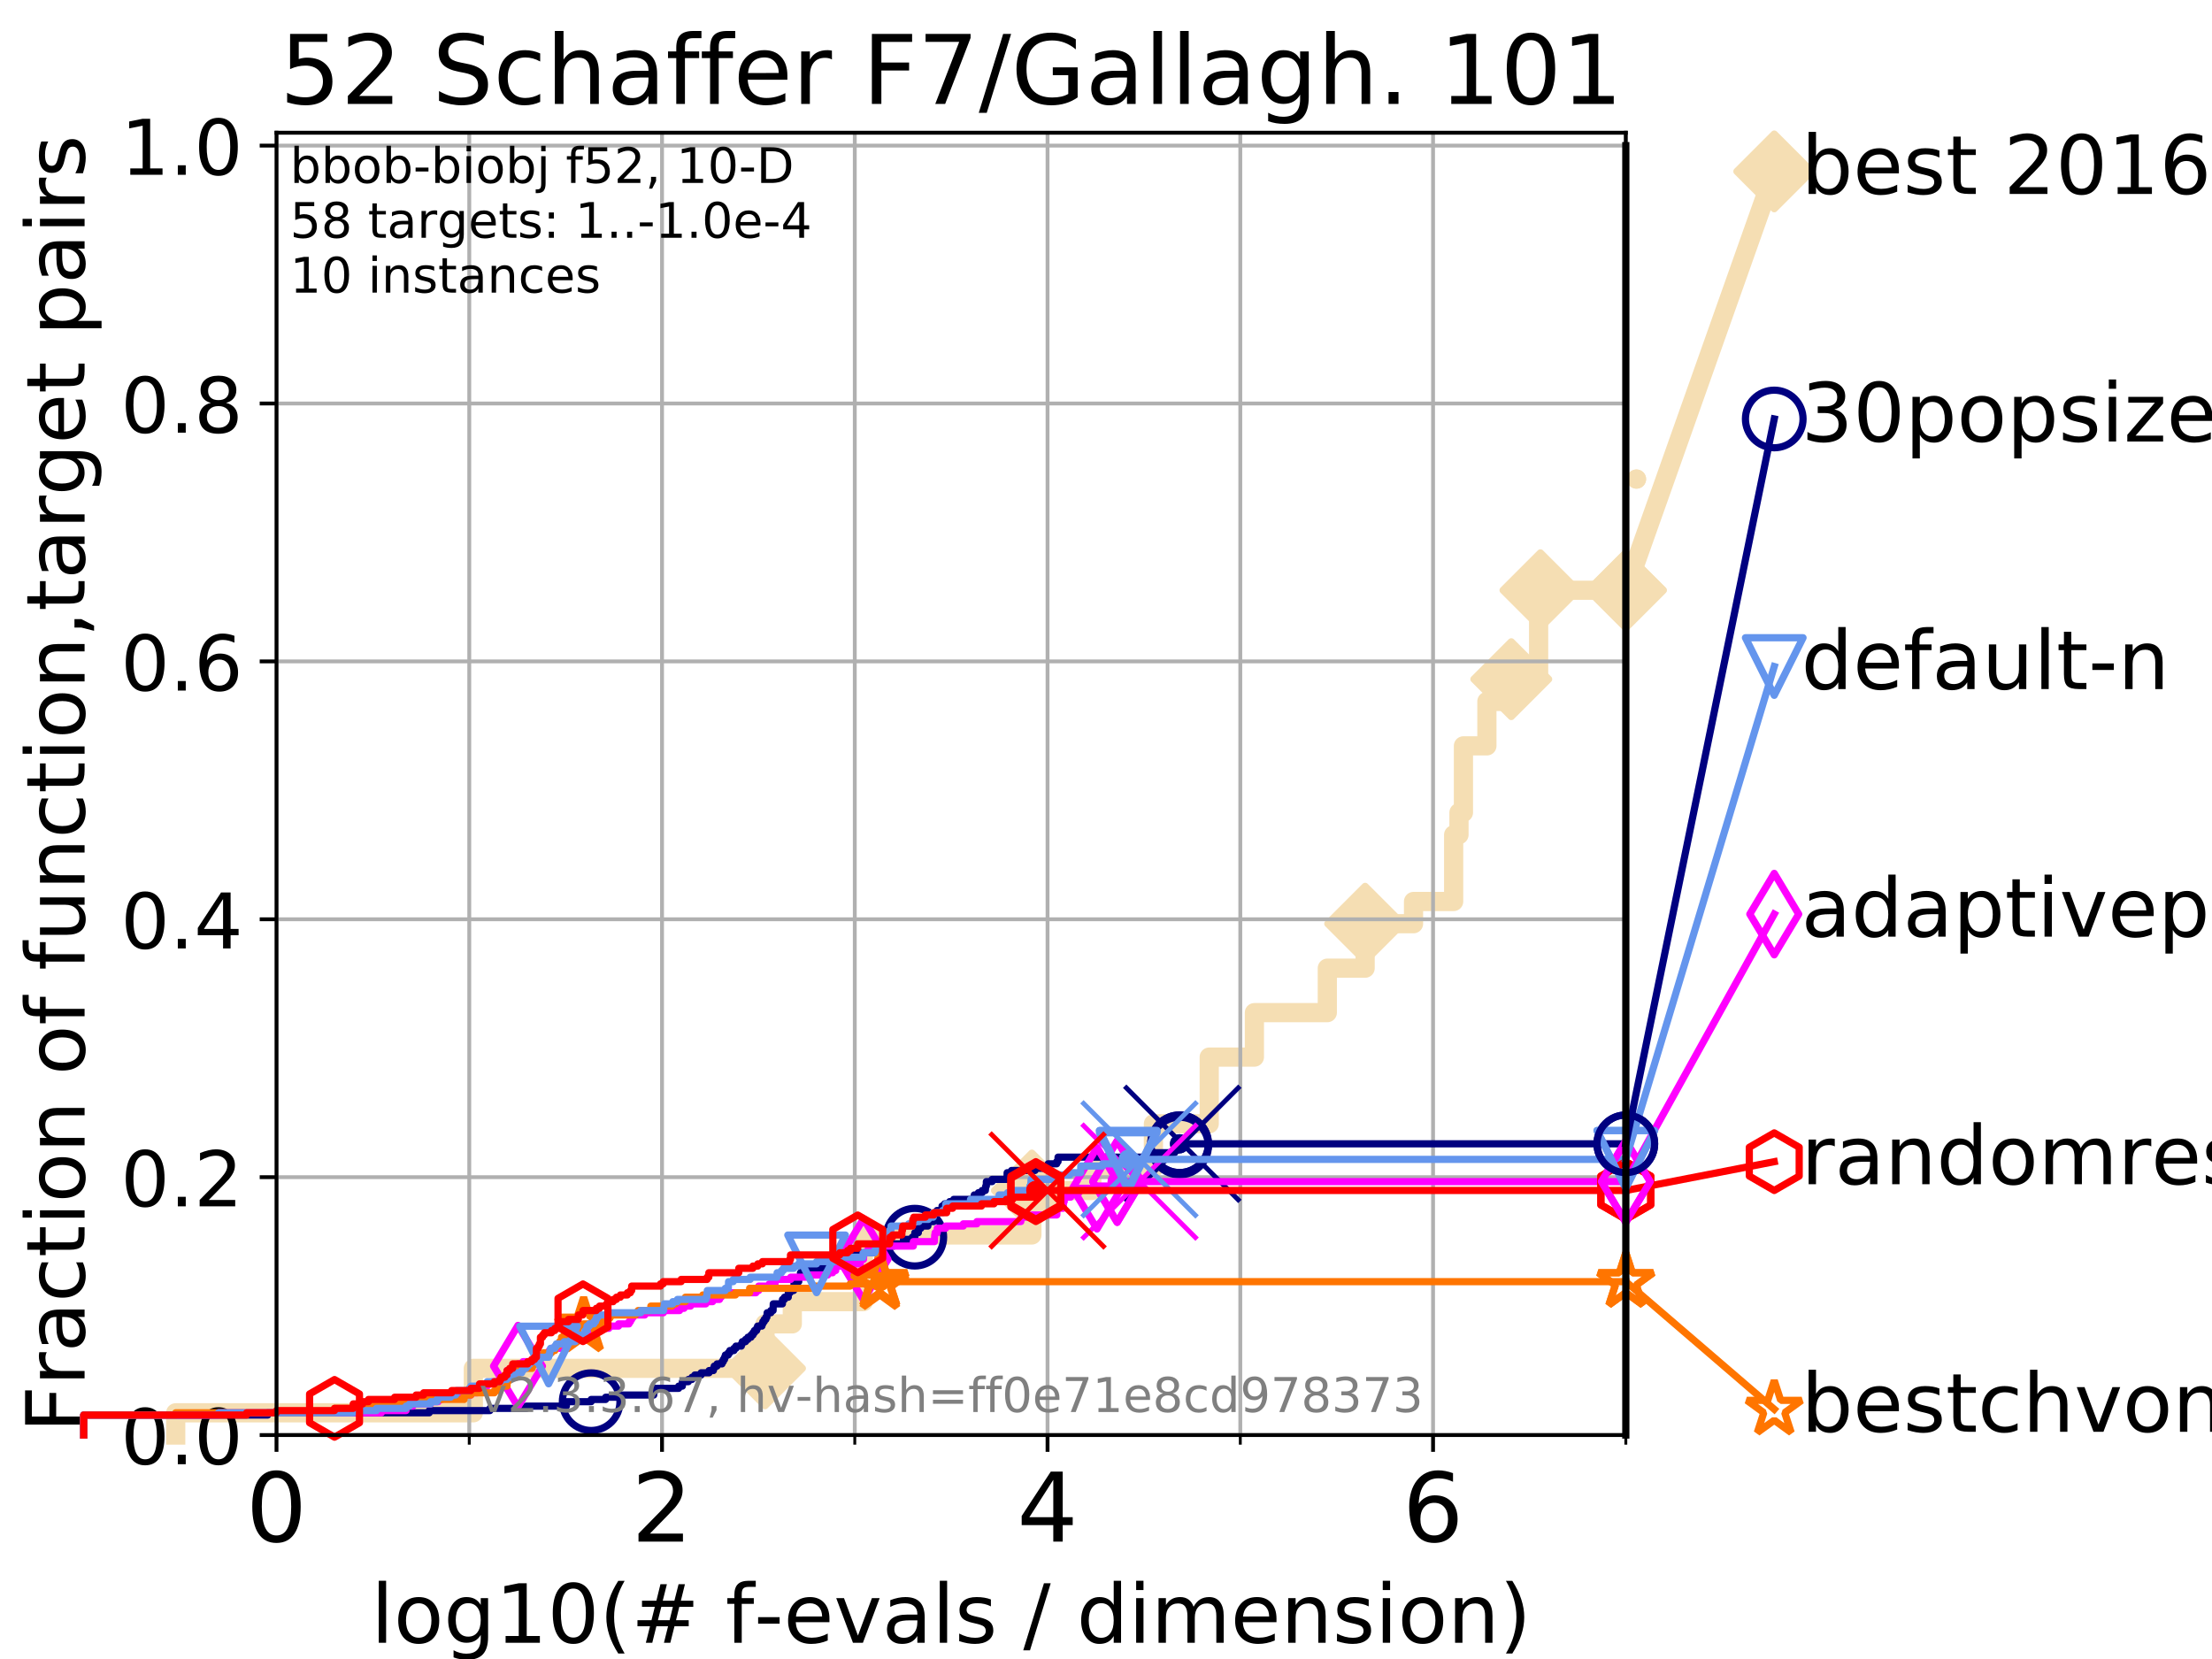 <?xml version="1.0" encoding="utf-8" standalone="no"?>
<!DOCTYPE svg PUBLIC "-//W3C//DTD SVG 1.1//EN"
  "http://www.w3.org/Graphics/SVG/1.1/DTD/svg11.dtd">
<!-- Created with matplotlib (https://matplotlib.org/) -->
<svg height="345.6pt" version="1.1" viewBox="0 0 460.8 345.6" width="460.8pt" xmlns="http://www.w3.org/2000/svg" xmlns:xlink="http://www.w3.org/1999/xlink">
 <defs>
  <style type="text/css">
*{stroke-linecap:butt;stroke-linejoin:round;}
  </style>
 </defs>
 <g id="figure_1">
  <g id="patch_1">
   <path d="M 0 345.6 
L 460.8 345.6 
L 460.8 0 
L 0 0 
z
" style="fill:#ffffff;"/>
  </g>
  <g id="axes_1">
   <g id="patch_2">
    <path d="M 57.6 298.944 
L 338.688 298.944 
L 338.688 27.648 
L 57.6 27.648 
z
" style="fill:#ffffff;"/>
   </g>
   <g id="line2d_1">
    <path d="M 36.604 298.944 
L 36.604 294.313 
L 98.606 294.313 
L 98.606 285.05 
L 159.365 285.05 
L 159.365 275.788 
L 165.051 275.788 
L 165.051 271.157 
L 179.858 271.157 
L 179.858 257.263 
L 214.961 257.263 
L 214.961 248.001 
L 227.45 248.001 
L 227.45 243.37 
L 240.278 243.37 
L 240.278 234.107 
L 251.902 234.107 
L 251.902 220.214 
L 261.313 220.214 
L 261.313 210.951 
L 276.504 210.951 
L 276.504 201.689 
L 284.383 201.689 
L 284.383 192.426 
L 294.465 192.426 
L 294.465 187.795 
L 302.822 187.795 
L 302.822 173.901 
L 303.932 173.901 
L 303.932 169.27 
L 304.86 169.27 
L 304.86 155.377 
L 309.747 155.377 
L 309.747 146.114 
L 314.825 146.114 
L 314.825 141.483 
L 320.524 141.483 
L 320.524 127.589 
L 320.9 127.589 
L 320.9 122.958 
L 338.688 122.958 
" style="fill:none;stroke:#f5deb3;stroke-linecap:square;stroke-width:4;"/>
   </g>
   <g id="line2d_2">
    <defs>
     <path d="M 0 7.778 
L 7.778 0 
L 0 -7.778 
L -7.778 0 
z
" id="m8d7b9f47c7" style="stroke:#f5deb3;stroke-linejoin:miter;stroke-width:1.5;"/>
    </defs>
    <g>
     <use style="fill:#f5deb3;stroke:#f5deb3;stroke-linejoin:miter;stroke-width:1.5;" x="159.365" xlink:href="#m8d7b9f47c7" y="285.05"/>
     <use style="fill:#f5deb3;stroke:#f5deb3;stroke-linejoin:miter;stroke-width:1.5;" x="214.961" xlink:href="#m8d7b9f47c7" y="248.001"/>
     <use style="fill:#f5deb3;stroke:#f5deb3;stroke-linejoin:miter;stroke-width:1.5;" x="284.383" xlink:href="#m8d7b9f47c7" y="192.426"/>
     <use style="fill:#f5deb3;stroke:#f5deb3;stroke-linejoin:miter;stroke-width:1.5;" x="314.825" xlink:href="#m8d7b9f47c7" y="141.483"/>
     <use style="fill:#f5deb3;stroke:#f5deb3;stroke-linejoin:miter;stroke-width:1.5;" x="320.9" xlink:href="#m8d7b9f47c7" y="122.958"/>
     <use style="fill:#f5deb3;stroke:#f5deb3;stroke-linejoin:miter;stroke-width:1.5;" x="338.688" xlink:href="#m8d7b9f47c7" y="122.958"/>
    </g>
   </g>
   <g id="line2d_3">
    <path style="fill:none;stroke:#f5deb3;stroke-linecap:square;stroke-width:4;"/>
    <g/>
   </g>
   <g id="line2d_4">
    <path d="M 338.688 122.958 
L 369.608 35.706 
" style="fill:none;stroke:#f5deb3;stroke-linecap:square;stroke-width:4;"/>
    <g>
     <use style="fill:#f5deb3;stroke:#f5deb3;stroke-linejoin:miter;stroke-width:1.5;" x="338.688" xlink:href="#m8d7b9f47c7" y="122.958"/>
     <use style="fill:#f5deb3;stroke:#f5deb3;stroke-linejoin:miter;stroke-width:1.5;" x="369.608" xlink:href="#m8d7b9f47c7" y="35.706"/>
    </g>
   </g>
   <g id="matplotlib.axis_1">
    <g id="xtick_1">
     <g id="line2d_5">
      <path clip-path="url(#p3de5277da2)" d="M 57.6 298.944 
L 57.6 27.648 
" style="fill:none;stroke:#b0b0b0;stroke-linecap:square;stroke-width:0.8;"/>
     </g>
     <g id="line2d_6">
      <defs>
       <path d="M 0 0 
L 0 3.5 
" id="m7285bdbd54" style="stroke:#000000;stroke-width:0.8;"/>
      </defs>
      <g>
       <use style="stroke:#000000;stroke-width:0.8;" x="57.6" xlink:href="#m7285bdbd54" y="298.944"/>
      </g>
     </g>
     <g id="text_1">
      <!-- 0 -->
      <defs>
       <path d="M 31.781 66.406 
Q 24.172 66.406 20.328 58.906 
Q 16.5 51.422 16.5 36.375 
Q 16.5 21.391 20.328 13.891 
Q 24.172 6.391 31.781 6.391 
Q 39.453 6.391 43.281 13.891 
Q 47.125 21.391 47.125 36.375 
Q 47.125 51.422 43.281 58.906 
Q 39.453 66.406 31.781 66.406 
z
M 31.781 74.219 
Q 44.047 74.219 50.516 64.516 
Q 56.984 54.828 56.984 36.375 
Q 56.984 17.969 50.516 8.266 
Q 44.047 -1.422 31.781 -1.422 
Q 19.531 -1.422 13.062 8.266 
Q 6.594 17.969 6.594 36.375 
Q 6.594 54.828 13.062 64.516 
Q 19.531 74.219 31.781 74.219 
z
" id="DejaVuSans-48"/>
      </defs>
      <g transform="translate(51.237 321.141)scale(0.2 -0.2)">
       <use xlink:href="#DejaVuSans-48"/>
      </g>
     </g>
    </g>
    <g id="xtick_2">
     <g id="line2d_7">
      <path clip-path="url(#p3de5277da2)" d="M 137.911 298.944 
L 137.911 27.648 
" style="fill:none;stroke:#b0b0b0;stroke-linecap:square;stroke-width:0.8;"/>
     </g>
     <g id="line2d_8">
      <g>
       <use style="stroke:#000000;stroke-width:0.8;" x="137.911" xlink:href="#m7285bdbd54" y="298.944"/>
      </g>
     </g>
     <g id="text_2">
      <!-- 2 -->
      <defs>
       <path d="M 19.188 8.297 
L 53.609 8.297 
L 53.609 0 
L 7.328 0 
L 7.328 8.297 
Q 12.938 14.109 22.625 23.891 
Q 32.328 33.688 34.812 36.531 
Q 39.547 41.844 41.422 45.531 
Q 43.312 49.219 43.312 52.781 
Q 43.312 58.594 39.234 62.25 
Q 35.156 65.922 28.609 65.922 
Q 23.969 65.922 18.812 64.312 
Q 13.672 62.703 7.812 59.422 
L 7.812 69.391 
Q 13.766 71.781 18.938 73 
Q 24.125 74.219 28.422 74.219 
Q 39.75 74.219 46.484 68.547 
Q 53.219 62.891 53.219 53.422 
Q 53.219 48.922 51.531 44.891 
Q 49.859 40.875 45.406 35.406 
Q 44.188 33.984 37.641 27.219 
Q 31.109 20.453 19.188 8.297 
z
" id="DejaVuSans-50"/>
      </defs>
      <g transform="translate(131.548 321.141)scale(0.2 -0.2)">
       <use xlink:href="#DejaVuSans-50"/>
      </g>
     </g>
    </g>
    <g id="xtick_3">
     <g id="line2d_9">
      <path clip-path="url(#p3de5277da2)" d="M 218.222 298.944 
L 218.222 27.648 
" style="fill:none;stroke:#b0b0b0;stroke-linecap:square;stroke-width:0.8;"/>
     </g>
     <g id="line2d_10">
      <g>
       <use style="stroke:#000000;stroke-width:0.8;" x="218.222" xlink:href="#m7285bdbd54" y="298.944"/>
      </g>
     </g>
     <g id="text_3">
      <!-- 4 -->
      <defs>
       <path d="M 37.797 64.312 
L 12.891 25.391 
L 37.797 25.391 
z
M 35.203 72.906 
L 47.609 72.906 
L 47.609 25.391 
L 58.016 25.391 
L 58.016 17.188 
L 47.609 17.188 
L 47.609 0 
L 37.797 0 
L 37.797 17.188 
L 4.891 17.188 
L 4.891 26.703 
z
" id="DejaVuSans-52"/>
      </defs>
      <g transform="translate(211.859 321.141)scale(0.2 -0.2)">
       <use xlink:href="#DejaVuSans-52"/>
      </g>
     </g>
    </g>
    <g id="xtick_4">
     <g id="line2d_11">
      <path clip-path="url(#p3de5277da2)" d="M 298.533 298.944 
L 298.533 27.648 
" style="fill:none;stroke:#b0b0b0;stroke-linecap:square;stroke-width:0.8;"/>
     </g>
     <g id="line2d_12">
      <g>
       <use style="stroke:#000000;stroke-width:0.8;" x="298.533" xlink:href="#m7285bdbd54" y="298.944"/>
      </g>
     </g>
     <g id="text_4">
      <!-- 6 -->
      <defs>
       <path d="M 33.016 40.375 
Q 26.375 40.375 22.484 35.828 
Q 18.609 31.297 18.609 23.391 
Q 18.609 15.531 22.484 10.953 
Q 26.375 6.391 33.016 6.391 
Q 39.656 6.391 43.531 10.953 
Q 47.406 15.531 47.406 23.391 
Q 47.406 31.297 43.531 35.828 
Q 39.656 40.375 33.016 40.375 
z
M 52.594 71.297 
L 52.594 62.312 
Q 48.875 64.062 45.094 64.984 
Q 41.312 65.922 37.594 65.922 
Q 27.828 65.922 22.672 59.328 
Q 17.531 52.734 16.797 39.406 
Q 19.672 43.656 24.016 45.922 
Q 28.375 48.188 33.594 48.188 
Q 44.578 48.188 50.953 41.516 
Q 57.328 34.859 57.328 23.391 
Q 57.328 12.156 50.688 5.359 
Q 44.047 -1.422 33.016 -1.422 
Q 20.359 -1.422 13.672 8.266 
Q 6.984 17.969 6.984 36.375 
Q 6.984 53.656 15.188 63.938 
Q 23.391 74.219 37.203 74.219 
Q 40.922 74.219 44.703 73.484 
Q 48.484 72.75 52.594 71.297 
z
" id="DejaVuSans-54"/>
      </defs>
      <g transform="translate(292.17 321.141)scale(0.2 -0.2)">
       <use xlink:href="#DejaVuSans-54"/>
      </g>
     </g>
    </g>
    <g id="xtick_5">
     <g id="line2d_13">
      <path clip-path="url(#p3de5277da2)" d="M 97.755 298.944 
L 97.755 27.648 
" style="fill:none;stroke:#b0b0b0;stroke-linecap:square;stroke-width:0.8;"/>
     </g>
     <g id="line2d_14">
      <defs>
       <path d="M 0 0 
L 0 2 
" id="maa217f53b2" style="stroke:#000000;stroke-width:0.6;"/>
      </defs>
      <g>
       <use style="stroke:#000000;stroke-width:0.6;" x="97.755" xlink:href="#maa217f53b2" y="298.944"/>
      </g>
     </g>
    </g>
    <g id="xtick_6">
     <g id="line2d_15">
      <path clip-path="url(#p3de5277da2)" d="M 178.066 298.944 
L 178.066 27.648 
" style="fill:none;stroke:#b0b0b0;stroke-linecap:square;stroke-width:0.8;"/>
     </g>
     <g id="line2d_16">
      <g>
       <use style="stroke:#000000;stroke-width:0.6;" x="178.066" xlink:href="#maa217f53b2" y="298.944"/>
      </g>
     </g>
    </g>
    <g id="xtick_7">
     <g id="line2d_17">
      <path clip-path="url(#p3de5277da2)" d="M 258.377 298.944 
L 258.377 27.648 
" style="fill:none;stroke:#b0b0b0;stroke-linecap:square;stroke-width:0.8;"/>
     </g>
     <g id="line2d_18">
      <g>
       <use style="stroke:#000000;stroke-width:0.6;" x="258.377" xlink:href="#maa217f53b2" y="298.944"/>
      </g>
     </g>
    </g>
    <g id="xtick_8">
     <g id="line2d_19">
      <path clip-path="url(#p3de5277da2)" d="M 338.688 298.944 
L 338.688 27.648 
" style="fill:none;stroke:#b0b0b0;stroke-linecap:square;stroke-width:0.8;"/>
     </g>
     <g id="line2d_20">
      <g>
       <use style="stroke:#000000;stroke-width:0.6;" x="338.688" xlink:href="#maa217f53b2" y="298.944"/>
      </g>
     </g>
    </g>
    <g id="text_5">
     <!-- log10(# f-evals / dimension) -->
     <defs>
      <path d="M 9.422 75.984 
L 18.406 75.984 
L 18.406 0 
L 9.422 0 
z
" id="DejaVuSans-108"/>
      <path d="M 30.609 48.391 
Q 23.391 48.391 19.188 42.75 
Q 14.984 37.109 14.984 27.297 
Q 14.984 17.484 19.156 11.844 
Q 23.344 6.203 30.609 6.203 
Q 37.797 6.203 41.984 11.859 
Q 46.188 17.531 46.188 27.297 
Q 46.188 37.016 41.984 42.703 
Q 37.797 48.391 30.609 48.391 
z
M 30.609 56 
Q 42.328 56 49.016 48.375 
Q 55.719 40.766 55.719 27.297 
Q 55.719 13.875 49.016 6.219 
Q 42.328 -1.422 30.609 -1.422 
Q 18.844 -1.422 12.172 6.219 
Q 5.516 13.875 5.516 27.297 
Q 5.516 40.766 12.172 48.375 
Q 18.844 56 30.609 56 
z
" id="DejaVuSans-111"/>
      <path d="M 45.406 27.984 
Q 45.406 37.75 41.375 43.109 
Q 37.359 48.484 30.078 48.484 
Q 22.859 48.484 18.828 43.109 
Q 14.797 37.75 14.797 27.984 
Q 14.797 18.266 18.828 12.891 
Q 22.859 7.516 30.078 7.516 
Q 37.359 7.516 41.375 12.891 
Q 45.406 18.266 45.406 27.984 
z
M 54.391 6.781 
Q 54.391 -7.172 48.188 -13.984 
Q 42 -20.797 29.203 -20.797 
Q 24.469 -20.797 20.266 -20.094 
Q 16.062 -19.391 12.109 -17.922 
L 12.109 -9.188 
Q 16.062 -11.328 19.922 -12.344 
Q 23.781 -13.375 27.781 -13.375 
Q 36.625 -13.375 41.016 -8.766 
Q 45.406 -4.156 45.406 5.172 
L 45.406 9.625 
Q 42.625 4.781 38.281 2.391 
Q 33.938 0 27.875 0 
Q 17.828 0 11.672 7.656 
Q 5.516 15.328 5.516 27.984 
Q 5.516 40.672 11.672 48.328 
Q 17.828 56 27.875 56 
Q 33.938 56 38.281 53.609 
Q 42.625 51.219 45.406 46.391 
L 45.406 54.688 
L 54.391 54.688 
z
" id="DejaVuSans-103"/>
      <path d="M 12.406 8.297 
L 28.516 8.297 
L 28.516 63.922 
L 10.984 60.406 
L 10.984 69.391 
L 28.422 72.906 
L 38.281 72.906 
L 38.281 8.297 
L 54.391 8.297 
L 54.391 0 
L 12.406 0 
z
" id="DejaVuSans-49"/>
      <path d="M 31 75.875 
Q 24.469 64.656 21.281 53.656 
Q 18.109 42.672 18.109 31.391 
Q 18.109 20.125 21.312 9.062 
Q 24.516 -2 31 -13.188 
L 23.188 -13.188 
Q 15.875 -1.703 12.234 9.375 
Q 8.594 20.453 8.594 31.391 
Q 8.594 42.281 12.203 53.312 
Q 15.828 64.359 23.188 75.875 
z
" id="DejaVuSans-40"/>
      <path d="M 51.125 44 
L 36.922 44 
L 32.812 27.688 
L 47.125 27.688 
z
M 43.797 71.781 
L 38.719 51.516 
L 52.984 51.516 
L 58.109 71.781 
L 65.922 71.781 
L 60.891 51.516 
L 76.125 51.516 
L 76.125 44 
L 58.984 44 
L 54.984 27.688 
L 70.516 27.688 
L 70.516 20.219 
L 53.078 20.219 
L 48 0 
L 40.188 0 
L 45.219 20.219 
L 30.906 20.219 
L 25.875 0 
L 18.016 0 
L 23.094 20.219 
L 7.719 20.219 
L 7.719 27.688 
L 24.906 27.688 
L 29 44 
L 13.281 44 
L 13.281 51.516 
L 30.906 51.516 
L 35.891 71.781 
z
" id="DejaVuSans-35"/>
      <path id="DejaVuSans-32"/>
      <path d="M 37.109 75.984 
L 37.109 68.5 
L 28.516 68.5 
Q 23.688 68.5 21.797 66.547 
Q 19.922 64.594 19.922 59.516 
L 19.922 54.688 
L 34.719 54.688 
L 34.719 47.703 
L 19.922 47.703 
L 19.922 0 
L 10.891 0 
L 10.891 47.703 
L 2.297 47.703 
L 2.297 54.688 
L 10.891 54.688 
L 10.891 58.5 
Q 10.891 67.625 15.141 71.797 
Q 19.391 75.984 28.609 75.984 
z
" id="DejaVuSans-102"/>
      <path d="M 4.891 31.391 
L 31.203 31.391 
L 31.203 23.391 
L 4.891 23.391 
z
" id="DejaVuSans-45"/>
      <path d="M 56.203 29.594 
L 56.203 25.203 
L 14.891 25.203 
Q 15.484 15.922 20.484 11.062 
Q 25.484 6.203 34.422 6.203 
Q 39.594 6.203 44.453 7.469 
Q 49.312 8.734 54.109 11.281 
L 54.109 2.781 
Q 49.266 0.734 44.188 -0.344 
Q 39.109 -1.422 33.891 -1.422 
Q 20.797 -1.422 13.156 6.188 
Q 5.516 13.812 5.516 26.812 
Q 5.516 40.234 12.766 48.109 
Q 20.016 56 32.328 56 
Q 43.359 56 49.781 48.891 
Q 56.203 41.797 56.203 29.594 
z
M 47.219 32.234 
Q 47.125 39.594 43.094 43.984 
Q 39.062 48.391 32.422 48.391 
Q 24.906 48.391 20.391 44.141 
Q 15.875 39.891 15.188 32.172 
z
" id="DejaVuSans-101"/>
      <path d="M 2.984 54.688 
L 12.5 54.688 
L 29.594 8.797 
L 46.688 54.688 
L 56.203 54.688 
L 35.688 0 
L 23.484 0 
z
" id="DejaVuSans-118"/>
      <path d="M 34.281 27.484 
Q 23.391 27.484 19.188 25 
Q 14.984 22.516 14.984 16.5 
Q 14.984 11.719 18.141 8.906 
Q 21.297 6.109 26.703 6.109 
Q 34.188 6.109 38.703 11.406 
Q 43.219 16.703 43.219 25.484 
L 43.219 27.484 
z
M 52.203 31.203 
L 52.203 0 
L 43.219 0 
L 43.219 8.297 
Q 40.141 3.328 35.547 0.953 
Q 30.953 -1.422 24.312 -1.422 
Q 15.922 -1.422 10.953 3.297 
Q 6 8.016 6 15.922 
Q 6 25.141 12.172 29.828 
Q 18.359 34.516 30.609 34.516 
L 43.219 34.516 
L 43.219 35.406 
Q 43.219 41.609 39.141 45 
Q 35.062 48.391 27.688 48.391 
Q 23 48.391 18.547 47.266 
Q 14.109 46.141 10.016 43.891 
L 10.016 52.203 
Q 14.938 54.109 19.578 55.047 
Q 24.219 56 28.609 56 
Q 40.484 56 46.344 49.844 
Q 52.203 43.703 52.203 31.203 
z
" id="DejaVuSans-97"/>
      <path d="M 44.281 53.078 
L 44.281 44.578 
Q 40.484 46.531 36.375 47.5 
Q 32.281 48.484 27.875 48.484 
Q 21.188 48.484 17.844 46.438 
Q 14.5 44.391 14.5 40.281 
Q 14.5 37.156 16.891 35.375 
Q 19.281 33.594 26.516 31.984 
L 29.594 31.297 
Q 39.156 29.25 43.188 25.516 
Q 47.219 21.781 47.219 15.094 
Q 47.219 7.469 41.188 3.016 
Q 35.156 -1.422 24.609 -1.422 
Q 20.219 -1.422 15.453 -0.562 
Q 10.688 0.297 5.422 2 
L 5.422 11.281 
Q 10.406 8.688 15.234 7.391 
Q 20.062 6.109 24.812 6.109 
Q 31.156 6.109 34.562 8.281 
Q 37.984 10.453 37.984 14.406 
Q 37.984 18.062 35.516 20.016 
Q 33.062 21.969 24.703 23.781 
L 21.578 24.516 
Q 13.234 26.266 9.516 29.906 
Q 5.812 33.547 5.812 39.891 
Q 5.812 47.609 11.281 51.797 
Q 16.75 56 26.812 56 
Q 31.781 56 36.172 55.266 
Q 40.578 54.547 44.281 53.078 
z
" id="DejaVuSans-115"/>
      <path d="M 25.391 72.906 
L 33.688 72.906 
L 8.297 -9.281 
L 0 -9.281 
z
" id="DejaVuSans-47"/>
      <path d="M 45.406 46.391 
L 45.406 75.984 
L 54.391 75.984 
L 54.391 0 
L 45.406 0 
L 45.406 8.203 
Q 42.578 3.328 38.25 0.953 
Q 33.938 -1.422 27.875 -1.422 
Q 17.969 -1.422 11.734 6.484 
Q 5.516 14.406 5.516 27.297 
Q 5.516 40.188 11.734 48.094 
Q 17.969 56 27.875 56 
Q 33.938 56 38.25 53.625 
Q 42.578 51.266 45.406 46.391 
z
M 14.797 27.297 
Q 14.797 17.391 18.875 11.75 
Q 22.953 6.109 30.078 6.109 
Q 37.203 6.109 41.297 11.75 
Q 45.406 17.391 45.406 27.297 
Q 45.406 37.203 41.297 42.844 
Q 37.203 48.484 30.078 48.484 
Q 22.953 48.484 18.875 42.844 
Q 14.797 37.203 14.797 27.297 
z
" id="DejaVuSans-100"/>
      <path d="M 9.422 54.688 
L 18.406 54.688 
L 18.406 0 
L 9.422 0 
z
M 9.422 75.984 
L 18.406 75.984 
L 18.406 64.594 
L 9.422 64.594 
z
" id="DejaVuSans-105"/>
      <path d="M 52 44.188 
Q 55.375 50.25 60.062 53.125 
Q 64.75 56 71.094 56 
Q 79.641 56 84.281 50.016 
Q 88.922 44.047 88.922 33.016 
L 88.922 0 
L 79.891 0 
L 79.891 32.719 
Q 79.891 40.578 77.094 44.375 
Q 74.312 48.188 68.609 48.188 
Q 61.625 48.188 57.562 43.547 
Q 53.516 38.922 53.516 30.906 
L 53.516 0 
L 44.484 0 
L 44.484 32.719 
Q 44.484 40.625 41.703 44.406 
Q 38.922 48.188 33.109 48.188 
Q 26.219 48.188 22.156 43.531 
Q 18.109 38.875 18.109 30.906 
L 18.109 0 
L 9.078 0 
L 9.078 54.688 
L 18.109 54.688 
L 18.109 46.188 
Q 21.188 51.219 25.484 53.609 
Q 29.781 56 35.688 56 
Q 41.656 56 45.828 52.969 
Q 50 49.953 52 44.188 
z
" id="DejaVuSans-109"/>
      <path d="M 54.891 33.016 
L 54.891 0 
L 45.906 0 
L 45.906 32.719 
Q 45.906 40.484 42.875 44.328 
Q 39.844 48.188 33.797 48.188 
Q 26.516 48.188 22.312 43.547 
Q 18.109 38.922 18.109 30.906 
L 18.109 0 
L 9.078 0 
L 9.078 54.688 
L 18.109 54.688 
L 18.109 46.188 
Q 21.344 51.125 25.703 53.562 
Q 30.078 56 35.797 56 
Q 45.219 56 50.047 50.172 
Q 54.891 44.344 54.891 33.016 
z
" id="DejaVuSans-110"/>
      <path d="M 8.016 75.875 
L 15.828 75.875 
Q 23.141 64.359 26.781 53.312 
Q 30.422 42.281 30.422 31.391 
Q 30.422 20.453 26.781 9.375 
Q 23.141 -1.703 15.828 -13.188 
L 8.016 -13.188 
Q 14.5 -2 17.703 9.062 
Q 20.906 20.125 20.906 31.391 
Q 20.906 42.672 17.703 53.656 
Q 14.5 64.656 8.016 75.875 
z
" id="DejaVuSans-41"/>
     </defs>
     <g transform="translate(77.303 342.218)scale(0.17 -0.17)">
      <use xlink:href="#DejaVuSans-108"/>
      <use x="27.783" xlink:href="#DejaVuSans-111"/>
      <use x="88.965" xlink:href="#DejaVuSans-103"/>
      <use x="152.441" xlink:href="#DejaVuSans-49"/>
      <use x="216.064" xlink:href="#DejaVuSans-48"/>
      <use x="279.688" xlink:href="#DejaVuSans-40"/>
      <use x="318.701" xlink:href="#DejaVuSans-35"/>
      <use x="402.49" xlink:href="#DejaVuSans-32"/>
      <use x="434.277" xlink:href="#DejaVuSans-102"/>
      <use x="469.404" xlink:href="#DejaVuSans-45"/>
      <use x="505.488" xlink:href="#DejaVuSans-101"/>
      <use x="567.012" xlink:href="#DejaVuSans-118"/>
      <use x="626.191" xlink:href="#DejaVuSans-97"/>
      <use x="687.471" xlink:href="#DejaVuSans-108"/>
      <use x="715.254" xlink:href="#DejaVuSans-115"/>
      <use x="767.354" xlink:href="#DejaVuSans-32"/>
      <use x="799.141" xlink:href="#DejaVuSans-47"/>
      <use x="832.832" xlink:href="#DejaVuSans-32"/>
      <use x="864.619" xlink:href="#DejaVuSans-100"/>
      <use x="928.096" xlink:href="#DejaVuSans-105"/>
      <use x="955.879" xlink:href="#DejaVuSans-109"/>
      <use x="1053.291" xlink:href="#DejaVuSans-101"/>
      <use x="1114.814" xlink:href="#DejaVuSans-110"/>
      <use x="1178.193" xlink:href="#DejaVuSans-115"/>
      <use x="1230.293" xlink:href="#DejaVuSans-105"/>
      <use x="1258.076" xlink:href="#DejaVuSans-111"/>
      <use x="1319.258" xlink:href="#DejaVuSans-110"/>
      <use x="1382.637" xlink:href="#DejaVuSans-41"/>
     </g>
    </g>
   </g>
   <g id="matplotlib.axis_2">
    <g id="ytick_1">
     <g id="line2d_21">
      <path clip-path="url(#p3de5277da2)" d="M 57.6 298.944 
L 338.688 298.944 
" style="fill:none;stroke:#b0b0b0;stroke-linecap:square;stroke-width:0.8;"/>
     </g>
     <g id="line2d_22">
      <defs>
       <path d="M 0 0 
L -3.5 0 
" id="m8cd10d0438" style="stroke:#000000;stroke-width:0.8;"/>
      </defs>
      <g>
       <use style="stroke:#000000;stroke-width:0.8;" x="57.6" xlink:href="#m8cd10d0438" y="298.944"/>
      </g>
     </g>
     <g id="text_6">
      <!-- 0.0 -->
      <defs>
       <path d="M 10.688 12.406 
L 21 12.406 
L 21 0 
L 10.688 0 
z
" id="DejaVuSans-46"/>
      </defs>
      <g transform="translate(25.155 305.023)scale(0.16 -0.16)">
       <use xlink:href="#DejaVuSans-48"/>
       <use x="63.623" xlink:href="#DejaVuSans-46"/>
       <use x="95.41" xlink:href="#DejaVuSans-48"/>
      </g>
     </g>
    </g>
    <g id="ytick_2">
     <g id="line2d_23">
      <path clip-path="url(#p3de5277da2)" d="M 57.6 245.222 
L 338.688 245.222 
" style="fill:none;stroke:#b0b0b0;stroke-linecap:square;stroke-width:0.8;"/>
     </g>
     <g id="line2d_24">
      <g>
       <use style="stroke:#000000;stroke-width:0.8;" x="57.6" xlink:href="#m8cd10d0438" y="245.222"/>
      </g>
     </g>
     <g id="text_7">
      <!-- 0.2 -->
      <g transform="translate(25.155 251.301)scale(0.16 -0.16)">
       <use xlink:href="#DejaVuSans-48"/>
       <use x="63.623" xlink:href="#DejaVuSans-46"/>
       <use x="95.41" xlink:href="#DejaVuSans-50"/>
      </g>
     </g>
    </g>
    <g id="ytick_3">
     <g id="line2d_25">
      <path clip-path="url(#p3de5277da2)" d="M 57.6 191.5 
L 338.688 191.5 
" style="fill:none;stroke:#b0b0b0;stroke-linecap:square;stroke-width:0.8;"/>
     </g>
     <g id="line2d_26">
      <g>
       <use style="stroke:#000000;stroke-width:0.8;" x="57.6" xlink:href="#m8cd10d0438" y="191.5"/>
      </g>
     </g>
     <g id="text_8">
      <!-- 0.4 -->
      <g transform="translate(25.155 197.579)scale(0.16 -0.16)">
       <use xlink:href="#DejaVuSans-48"/>
       <use x="63.623" xlink:href="#DejaVuSans-46"/>
       <use x="95.41" xlink:href="#DejaVuSans-52"/>
      </g>
     </g>
    </g>
    <g id="ytick_4">
     <g id="line2d_27">
      <path clip-path="url(#p3de5277da2)" d="M 57.6 137.778 
L 338.688 137.778 
" style="fill:none;stroke:#b0b0b0;stroke-linecap:square;stroke-width:0.8;"/>
     </g>
     <g id="line2d_28">
      <g>
       <use style="stroke:#000000;stroke-width:0.8;" x="57.6" xlink:href="#m8cd10d0438" y="137.778"/>
      </g>
     </g>
     <g id="text_9">
      <!-- 0.6 -->
      <g transform="translate(25.155 143.857)scale(0.16 -0.16)">
       <use xlink:href="#DejaVuSans-48"/>
       <use x="63.623" xlink:href="#DejaVuSans-46"/>
       <use x="95.41" xlink:href="#DejaVuSans-54"/>
      </g>
     </g>
    </g>
    <g id="ytick_5">
     <g id="line2d_29">
      <path clip-path="url(#p3de5277da2)" d="M 57.6 84.056 
L 338.688 84.056 
" style="fill:none;stroke:#b0b0b0;stroke-linecap:square;stroke-width:0.8;"/>
     </g>
     <g id="line2d_30">
      <g>
       <use style="stroke:#000000;stroke-width:0.8;" x="57.6" xlink:href="#m8cd10d0438" y="84.056"/>
      </g>
     </g>
     <g id="text_10">
      <!-- 0.8 -->
      <defs>
       <path d="M 31.781 34.625 
Q 24.75 34.625 20.719 30.859 
Q 16.703 27.094 16.703 20.516 
Q 16.703 13.922 20.719 10.156 
Q 24.75 6.391 31.781 6.391 
Q 38.812 6.391 42.859 10.172 
Q 46.922 13.969 46.922 20.516 
Q 46.922 27.094 42.891 30.859 
Q 38.875 34.625 31.781 34.625 
z
M 21.922 38.812 
Q 15.578 40.375 12.031 44.719 
Q 8.5 49.078 8.5 55.328 
Q 8.5 64.062 14.719 69.141 
Q 20.953 74.219 31.781 74.219 
Q 42.672 74.219 48.875 69.141 
Q 55.078 64.062 55.078 55.328 
Q 55.078 49.078 51.531 44.719 
Q 48 40.375 41.703 38.812 
Q 48.828 37.156 52.797 32.312 
Q 56.781 27.484 56.781 20.516 
Q 56.781 9.906 50.312 4.234 
Q 43.844 -1.422 31.781 -1.422 
Q 19.734 -1.422 13.25 4.234 
Q 6.781 9.906 6.781 20.516 
Q 6.781 27.484 10.781 32.312 
Q 14.797 37.156 21.922 38.812 
z
M 18.312 54.391 
Q 18.312 48.734 21.844 45.562 
Q 25.391 42.391 31.781 42.391 
Q 38.141 42.391 41.719 45.562 
Q 45.312 48.734 45.312 54.391 
Q 45.312 60.062 41.719 63.234 
Q 38.141 66.406 31.781 66.406 
Q 25.391 66.406 21.844 63.234 
Q 18.312 60.062 18.312 54.391 
z
" id="DejaVuSans-56"/>
      </defs>
      <g transform="translate(25.155 90.135)scale(0.16 -0.16)">
       <use xlink:href="#DejaVuSans-48"/>
       <use x="63.623" xlink:href="#DejaVuSans-46"/>
       <use x="95.41" xlink:href="#DejaVuSans-56"/>
      </g>
     </g>
    </g>
    <g id="ytick_6">
     <g id="line2d_31">
      <path clip-path="url(#p3de5277da2)" d="M 57.6 30.334 
L 338.688 30.334 
" style="fill:none;stroke:#b0b0b0;stroke-linecap:square;stroke-width:0.8;"/>
     </g>
     <g id="line2d_32">
      <g>
       <use style="stroke:#000000;stroke-width:0.8;" x="57.6" xlink:href="#m8cd10d0438" y="30.334"/>
      </g>
     </g>
     <g id="text_11">
      <!-- 1.0 -->
      <g transform="translate(25.155 36.413)scale(0.16 -0.16)">
       <use xlink:href="#DejaVuSans-49"/>
       <use x="63.623" xlink:href="#DejaVuSans-46"/>
       <use x="95.41" xlink:href="#DejaVuSans-48"/>
      </g>
     </g>
    </g>
    <g id="text_12">
     <!-- Fraction of function,target pairs -->
     <defs>
      <path d="M 9.812 72.906 
L 51.703 72.906 
L 51.703 64.594 
L 19.672 64.594 
L 19.672 43.109 
L 48.578 43.109 
L 48.578 34.812 
L 19.672 34.812 
L 19.672 0 
L 9.812 0 
z
" id="DejaVuSans-70"/>
      <path d="M 41.109 46.297 
Q 39.594 47.172 37.812 47.578 
Q 36.031 48 33.891 48 
Q 26.266 48 22.188 43.047 
Q 18.109 38.094 18.109 28.812 
L 18.109 0 
L 9.078 0 
L 9.078 54.688 
L 18.109 54.688 
L 18.109 46.188 
Q 20.953 51.172 25.484 53.578 
Q 30.031 56 36.531 56 
Q 37.453 56 38.578 55.875 
Q 39.703 55.766 41.062 55.516 
z
" id="DejaVuSans-114"/>
      <path d="M 48.781 52.594 
L 48.781 44.188 
Q 44.969 46.297 41.141 47.344 
Q 37.312 48.391 33.406 48.391 
Q 24.656 48.391 19.812 42.844 
Q 14.984 37.312 14.984 27.297 
Q 14.984 17.281 19.812 11.734 
Q 24.656 6.203 33.406 6.203 
Q 37.312 6.203 41.141 7.25 
Q 44.969 8.297 48.781 10.406 
L 48.781 2.094 
Q 45.016 0.344 40.984 -0.531 
Q 36.969 -1.422 32.422 -1.422 
Q 20.062 -1.422 12.781 6.344 
Q 5.516 14.109 5.516 27.297 
Q 5.516 40.672 12.859 48.328 
Q 20.219 56 33.016 56 
Q 37.156 56 41.109 55.141 
Q 45.062 54.297 48.781 52.594 
z
" id="DejaVuSans-99"/>
      <path d="M 18.312 70.219 
L 18.312 54.688 
L 36.812 54.688 
L 36.812 47.703 
L 18.312 47.703 
L 18.312 18.016 
Q 18.312 11.328 20.141 9.422 
Q 21.969 7.516 27.594 7.516 
L 36.812 7.516 
L 36.812 0 
L 27.594 0 
Q 17.188 0 13.234 3.875 
Q 9.281 7.766 9.281 18.016 
L 9.281 47.703 
L 2.688 47.703 
L 2.688 54.688 
L 9.281 54.688 
L 9.281 70.219 
z
" id="DejaVuSans-116"/>
      <path d="M 8.5 21.578 
L 8.5 54.688 
L 17.484 54.688 
L 17.484 21.922 
Q 17.484 14.156 20.5 10.266 
Q 23.531 6.391 29.594 6.391 
Q 36.859 6.391 41.078 11.031 
Q 45.312 15.672 45.312 23.688 
L 45.312 54.688 
L 54.297 54.688 
L 54.297 0 
L 45.312 0 
L 45.312 8.406 
Q 42.047 3.422 37.719 1 
Q 33.406 -1.422 27.688 -1.422 
Q 18.266 -1.422 13.375 4.438 
Q 8.5 10.297 8.5 21.578 
z
M 31.109 56 
z
" id="DejaVuSans-117"/>
      <path d="M 11.719 12.406 
L 22.016 12.406 
L 22.016 4 
L 14.016 -11.625 
L 7.719 -11.625 
L 11.719 4 
z
" id="DejaVuSans-44"/>
      <path d="M 18.109 8.203 
L 18.109 -20.797 
L 9.078 -20.797 
L 9.078 54.688 
L 18.109 54.688 
L 18.109 46.391 
Q 20.953 51.266 25.266 53.625 
Q 29.594 56 35.594 56 
Q 45.562 56 51.781 48.094 
Q 58.016 40.188 58.016 27.297 
Q 58.016 14.406 51.781 6.484 
Q 45.562 -1.422 35.594 -1.422 
Q 29.594 -1.422 25.266 0.953 
Q 20.953 3.328 18.109 8.203 
z
M 48.688 27.297 
Q 48.688 37.203 44.609 42.844 
Q 40.531 48.484 33.406 48.484 
Q 26.266 48.484 22.188 42.844 
Q 18.109 37.203 18.109 27.297 
Q 18.109 17.391 22.188 11.75 
Q 26.266 6.109 33.406 6.109 
Q 40.531 6.109 44.609 11.75 
Q 48.688 17.391 48.688 27.297 
z
" id="DejaVuSans-112"/>
     </defs>
     <g transform="translate(17.62 298.435)rotate(-90)scale(0.17 -0.17)">
      <use xlink:href="#DejaVuSans-70"/>
      <use x="57.41" xlink:href="#DejaVuSans-114"/>
      <use x="98.523" xlink:href="#DejaVuSans-97"/>
      <use x="159.803" xlink:href="#DejaVuSans-99"/>
      <use x="214.783" xlink:href="#DejaVuSans-116"/>
      <use x="253.992" xlink:href="#DejaVuSans-105"/>
      <use x="281.775" xlink:href="#DejaVuSans-111"/>
      <use x="342.957" xlink:href="#DejaVuSans-110"/>
      <use x="406.336" xlink:href="#DejaVuSans-32"/>
      <use x="438.123" xlink:href="#DejaVuSans-111"/>
      <use x="499.305" xlink:href="#DejaVuSans-102"/>
      <use x="534.51" xlink:href="#DejaVuSans-32"/>
      <use x="566.297" xlink:href="#DejaVuSans-102"/>
      <use x="601.502" xlink:href="#DejaVuSans-117"/>
      <use x="664.881" xlink:href="#DejaVuSans-110"/>
      <use x="728.26" xlink:href="#DejaVuSans-99"/>
      <use x="783.24" xlink:href="#DejaVuSans-116"/>
      <use x="822.449" xlink:href="#DejaVuSans-105"/>
      <use x="850.232" xlink:href="#DejaVuSans-111"/>
      <use x="911.414" xlink:href="#DejaVuSans-110"/>
      <use x="974.793" xlink:href="#DejaVuSans-44"/>
      <use x="1006.58" xlink:href="#DejaVuSans-116"/>
      <use x="1045.789" xlink:href="#DejaVuSans-97"/>
      <use x="1107.068" xlink:href="#DejaVuSans-114"/>
      <use x="1148.166" xlink:href="#DejaVuSans-103"/>
      <use x="1211.643" xlink:href="#DejaVuSans-101"/>
      <use x="1273.166" xlink:href="#DejaVuSans-116"/>
      <use x="1312.375" xlink:href="#DejaVuSans-32"/>
      <use x="1344.162" xlink:href="#DejaVuSans-112"/>
      <use x="1407.639" xlink:href="#DejaVuSans-97"/>
      <use x="1468.918" xlink:href="#DejaVuSans-105"/>
      <use x="1496.701" xlink:href="#DejaVuSans-114"/>
      <use x="1537.814" xlink:href="#DejaVuSans-115"/>
     </g>
    </g>
   </g>
   <g id="line2d_33">
    <defs>
     <path d="M 0 1.5 
C 0.398 1.5 0.779 1.342 1.061 1.061 
C 1.342 0.779 1.5 0.398 1.5 0 
C 1.5 -0.398 1.342 -0.779 1.061 -1.061 
C 0.779 -1.342 0.398 -1.5 0 -1.5 
C -0.398 -1.5 -0.779 -1.342 -1.061 -1.061 
C -1.342 -0.779 -1.5 -0.398 -1.5 0 
C -1.5 0.398 -1.342 0.779 -1.061 1.061 
C -0.779 1.342 -0.398 1.5 0 1.5 
z
" id="m062ea6419e" style="stroke:#f5deb3;"/>
    </defs>
    <g>
     <use style="fill:#f5deb3;stroke:#f5deb3;" x="340.915" xlink:href="#m062ea6419e" y="99.802"/>
     <use style="fill:#f5deb3;stroke:#f5deb3;" x="340.915" xlink:href="#m062ea6419e" y="99.802"/>
    </g>
   </g>
   <g id="line2d_34">
    <defs>
     <path d="M 0 1.5 
C 0.398 1.5 0.779 1.342 1.061 1.061 
C 1.342 0.779 1.5 0.398 1.5 0 
C 1.5 -0.398 1.342 -0.779 1.061 -1.061 
C 0.779 -1.342 0.398 -1.5 0 -1.5 
C -0.398 -1.5 -0.779 -1.342 -1.061 -1.061 
C -1.342 -0.779 -1.5 -0.398 -1.5 0 
C -1.5 0.398 -1.342 0.779 -1.061 1.061 
C -0.779 1.342 -0.398 1.5 0 1.5 
z
" id="m2ab74151db" style="stroke:#000080;"/>
    </defs>
    <g>
     <use style="fill:#000080;stroke:#000080;" x="245.729" xlink:href="#m2ab74151db" y="238.275"/>
     <use style="fill:#000080;stroke:#000080;" x="245.729" xlink:href="#m2ab74151db" y="238.275"/>
    </g>
   </g>
   <g id="line2d_35">
    <path d="M 17.445 298.944 
L 17.445 294.776 
L 55.763 294.776 
L 55.763 294.313 
L 89.419 294.313 
L 89.419 293.85 
L 102.06 293.85 
L 102.06 293.387 
L 109.668 293.387 
L 109.668 292.923 
L 117.985 292.923 
L 117.985 291.997 
L 123.152 291.997 
L 123.152 291.534 
L 126.168 291.534 
L 126.168 291.071 
L 129.147 291.071 
L 129.147 290.608 
L 136.189 290.608 
L 136.247 289.682 
L 136.495 289.682 
L 136.495 289.218 
L 141.379 289.218 
L 141.379 288.755 
L 142.148 288.755 
L 142.148 287.829 
L 143.401 287.829 
L 143.401 287.366 
L 144.161 287.366 
L 144.161 286.903 
L 144.736 286.903 
L 144.736 286.44 
L 146.053 286.44 
L 146.053 285.977 
L 147.71 285.977 
L 147.71 285.514 
L 148.611 285.514 
L 148.611 285.05 
L 148.78 285.05 
L 148.78 284.587 
L 149.368 284.587 
L 149.368 284.124 
L 150.404 284.124 
L 150.404 283.661 
L 150.674 283.661 
L 150.674 283.198 
L 150.933 283.198 
L 150.933 282.735 
L 151.105 282.735 
L 151.105 282.272 
L 151.708 282.272 
L 151.708 281.809 
L 152.037 281.809 
L 152.037 281.345 
L 152.893 281.345 
L 152.893 280.882 
L 153.309 280.882 
L 153.309 280.419 
L 154.433 280.419 
L 154.433 279.956 
L 154.635 279.956 
L 154.635 279.493 
L 155.31 279.493 
L 155.31 279.03 
L 155.804 279.03 
L 155.804 278.567 
L 156.449 278.567 
L 156.449 278.104 
L 156.853 278.104 
L 156.853 277.64 
L 157.157 277.64 
L 157.157 277.177 
L 157.619 277.177 
L 157.619 276.714 
L 157.815 276.714 
L 157.815 276.251 
L 158.721 276.251 
L 158.721 275.788 
L 158.906 275.788 
L 158.906 275.325 
L 159.201 275.325 
L 159.201 274.862 
L 159.543 274.862 
L 159.543 274.399 
L 159.763 274.399 
L 159.808 273.472 
L 160.585 273.472 
L 160.585 273.009 
L 161.049 273.009 
L 161.082 271.62 
L 162.992 271.62 
L 163.008 270.694 
L 163.417 270.694 
L 163.417 270.231 
L 164.211 270.231 
L 164.211 269.304 
L 164.585 269.304 
L 164.585 268.841 
L 165.335 268.841 
L 165.433 266.989 
L 166.392 266.989 
L 166.392 266.062 
L 166.749 266.062 
L 166.749 265.136 
L 167.093 265.136 
L 167.093 264.673 
L 168.331 264.673 
L 168.331 264.21 
L 171.093 264.21 
L 171.093 263.747 
L 171.491 263.747 
L 171.491 263.284 
L 172.135 263.284 
L 172.135 262.821 
L 174.432 262.821 
L 174.432 262.357 
L 177.684 262.357 
L 177.684 261.894 
L 177.914 261.894 
L 177.914 260.968 
L 182.656 260.968 
L 182.656 260.042 
L 184.571 260.042 
L 184.571 259.579 
L 186.215 259.579 
L 186.215 259.116 
L 188.217 259.116 
L 188.217 258.189 
L 190.041 258.189 
L 190.041 257.726 
L 190.571 257.726 
L 190.571 256.8 
L 191.314 256.8 
L 191.314 255.874 
L 191.828 255.874 
L 191.828 255.411 
L 193.292 255.411 
L 193.292 254.484 
L 194.493 254.484 
L 194.576 253.558 
L 194.862 253.558 
L 194.862 252.632 
L 195.196 252.632 
L 195.196 252.169 
L 196.242 252.169 
L 196.244 251.243 
L 196.791 251.243 
L 196.791 250.779 
L 197.834 250.779 
L 197.834 250.316 
L 198.676 250.316 
L 198.676 249.853 
L 202.904 249.853 
L 202.96 248.927 
L 203.814 248.927 
L 203.814 248.464 
L 204.591 248.464 
L 204.591 248.001 
L 205.27 248.001 
L 205.346 247.075 
L 205.476 247.075 
L 205.476 246.148 
L 206.672 246.148 
L 206.672 245.685 
L 209.771 245.685 
L 209.804 244.296 
L 210.719 244.296 
L 210.719 243.833 
L 215.617 243.833 
L 215.617 243.37 
L 218.349 243.37 
L 218.349 242.443 
L 220.129 242.443 
L 220.129 241.98 
L 220.41 241.98 
L 220.41 241.054 
L 240.161 241.054 
L 240.161 240.128 
L 244.711 240.128 
L 244.711 239.665 
L 245.187 239.665 
L 245.187 238.738 
L 245.729 238.738 
L 245.729 238.275 
L 338.688 238.275 
L 338.688 238.275 
" style="fill:none;stroke:#000080;stroke-linecap:square;stroke-width:1.5;"/>
   </g>
   <g id="line2d_36">
    <defs>
     <path d="M 0 6 
C 1.591 6 3.117 5.368 4.243 4.243 
C 5.368 3.117 6 1.591 6 0 
C 6 -1.591 5.368 -3.117 4.243 -4.243 
C 3.117 -5.368 1.591 -6 0 -6 
C -1.591 -6 -3.117 -5.368 -4.243 -4.243 
C -5.368 -3.117 -6 -1.591 -6 0 
C -6 1.591 -5.368 3.117 -4.243 4.243 
C -3.117 5.368 -1.591 6 0 6 
z
" id="m37484d329b" style="stroke:#000080;stroke-width:1.5;"/>
    </defs>
    <g>
     <use style="fill-opacity:0;stroke:#000080;stroke-width:1.5;" x="123.152" xlink:href="#m37484d329b" y="291.997"/>
     <use style="fill-opacity:0;stroke:#000080;stroke-width:1.5;" x="190.571" xlink:href="#m37484d329b" y="257.726"/>
     <use style="fill-opacity:0;stroke:#000080;stroke-width:1.5;" x="245.729" xlink:href="#m37484d329b" y="238.738"/>
     <use style="fill-opacity:0;stroke:#000080;stroke-width:1.5;" x="245.729" xlink:href="#m37484d329b" y="238.275"/>
     <use style="fill-opacity:0;stroke:#000080;stroke-width:1.5;" x="245.729" xlink:href="#m37484d329b" y="238.275"/>
     <use style="fill-opacity:0;stroke:#000080;stroke-width:1.5;" x="338.688" xlink:href="#m37484d329b" y="238.275"/>
    </g>
   </g>
   <g id="line2d_37">
    <path style="fill:none;stroke:#000080;stroke-linecap:square;stroke-width:1.5;"/>
    <g/>
   </g>
   <g id="line2d_38">
    <path clip-path="url(#p3de5277da2)" d="M 246.289 238.275 
" style="fill:none;stroke:#000080;stroke-linecap:square;stroke-width:1.5;"/>
    <defs>
     <path d="M -12 12 
L 12 -12 
M -12 -12 
L 12 12 
" id="mca47be2cef" style="stroke:#000080;"/>
    </defs>
    <g clip-path="url(#p3de5277da2)">
     <use style="fill:#000080;stroke:#000080;" x="246.289" xlink:href="#mca47be2cef" y="238.275"/>
    </g>
   </g>
   <g id="line2d_39">
    <defs>
     <path d="M 0 1.5 
C 0.398 1.5 0.779 1.342 1.061 1.061 
C 1.342 0.779 1.5 0.398 1.5 0 
C 1.5 -0.398 1.342 -0.779 1.061 -1.061 
C 0.779 -1.342 0.398 -1.5 0 -1.5 
C -0.398 -1.5 -0.779 -1.342 -1.061 -1.061 
C -1.342 -0.779 -1.5 -0.398 -1.5 0 
C -1.5 0.398 -1.342 0.779 -1.061 1.061 
C -0.779 1.342 -0.398 1.5 0 1.5 
z
" id="m869570c74b" style="stroke:#ff00ff;"/>
    </defs>
    <g>
     <use style="fill:#ff00ff;stroke:#ff00ff;" x="232.731" xlink:href="#m869570c74b" y="246.148"/>
     <use style="fill:#ff00ff;stroke:#ff00ff;" x="232.731" xlink:href="#m869570c74b" y="246.148"/>
    </g>
   </g>
   <g id="line2d_40">
    <path d="M 17.445 298.944 
L 17.445 294.776 
L 45.512 294.776 
L 45.512 294.313 
L 79.447 294.313 
L 79.447 293.85 
L 84.588 293.85 
L 84.588 292.923 
L 86.013 292.923 
L 86.013 292.46 
L 89.698 292.46 
L 89.698 291.997 
L 91.284 291.997 
L 91.284 291.534 
L 92.027 291.534 
L 92.027 291.071 
L 93.864 291.071 
L 93.864 290.608 
L 98.101 290.608 
L 98.101 290.145 
L 99.418 290.145 
L 99.418 289.682 
L 99.887 289.682 
L 99.887 289.218 
L 100.04 289.218 
L 100.04 288.755 
L 101.507 288.755 
L 101.507 288.292 
L 102.597 288.292 
L 102.597 287.829 
L 104.235 287.829 
L 104.235 287.366 
L 105.51 287.366 
L 105.51 286.903 
L 105.622 286.903 
L 105.622 285.514 
L 106.699 285.514 
L 106.803 284.587 
L 107.909 284.587 
L 107.909 284.124 
L 108.949 284.124 
L 108.949 283.661 
L 110.86 283.661 
L 110.86 283.198 
L 111.506 283.198 
L 111.506 282.735 
L 112.205 282.735 
L 112.205 282.272 
L 114.08 282.272 
L 114.08 281.809 
L 114.419 281.809 
L 114.419 281.345 
L 114.882 281.345 
L 114.882 280.882 
L 118.149 280.882 
L 118.149 280.419 
L 118.734 280.419 
L 118.734 279.956 
L 119.301 279.956 
L 119.301 279.03 
L 122.362 279.03 
L 122.362 278.567 
L 122.906 278.567 
L 122.906 277.64 
L 124.101 277.64 
L 124.101 277.177 
L 124.407 277.177 
L 124.407 276.714 
L 126.839 276.714 
L 126.839 276.251 
L 128.856 276.251 
L 128.856 275.788 
L 131.031 275.788 
L 131.031 275.325 
L 131.338 275.325 
L 131.338 274.862 
L 131.591 274.862 
L 131.591 274.399 
L 131.913 274.399 
L 131.913 273.935 
L 134.322 273.935 
L 134.322 273.472 
L 138.205 273.472 
L 138.205 273.009 
L 141.578 273.009 
L 141.578 272.546 
L 142.5 272.546 
L 142.5 272.083 
L 143.853 272.083 
L 143.853 271.62 
L 147.031 271.62 
L 147.031 271.157 
L 148.459 271.157 
L 148.459 270.694 
L 149.894 270.694 
L 149.894 270.231 
L 150.224 270.231 
L 150.224 269.767 
L 150.412 269.767 
L 150.412 269.304 
L 157.472 269.304 
L 157.472 268.841 
L 158.053 268.841 
L 158.053 267.915 
L 160.269 267.915 
L 160.269 267.452 
L 161.452 267.452 
L 161.452 266.526 
L 164.72 266.526 
L 164.72 266.062 
L 168.758 266.062 
L 168.758 265.599 
L 172.434 265.599 
L 172.434 265.136 
L 173.458 265.136 
L 173.458 264.673 
L 174.092 264.673 
L 174.092 263.747 
L 175.752 263.747 
L 175.752 263.284 
L 179.217 263.284 
L 179.217 262.357 
L 179.882 262.357 
L 179.972 260.968 
L 180.665 260.968 
L 180.665 260.505 
L 180.935 260.505 
L 180.935 260.042 
L 182.441 260.042 
L 182.441 259.579 
L 190.266 259.579 
L 190.266 258.653 
L 194.662 258.653 
L 194.721 257.263 
L 194.795 257.263 
L 194.795 256.8 
L 195.244 256.8 
L 195.249 255.874 
L 196.991 255.874 
L 196.991 255.411 
L 200.675 255.411 
L 200.675 254.948 
L 203.506 254.948 
L 203.506 254.484 
L 212.655 254.484 
L 212.725 253.558 
L 214.969 253.558 
L 214.969 253.095 
L 220.15 253.095 
L 220.205 251.706 
L 221.487 251.706 
L 221.547 250.316 
L 221.695 250.316 
L 221.695 249.39 
L 223.023 249.39 
L 223.023 248.927 
L 223.17 248.927 
L 223.17 248.464 
L 224.768 248.464 
L 224.768 247.538 
L 228.527 247.538 
L 228.527 247.075 
L 232.731 247.075 
L 232.731 246.148 
L 338.688 246.148 
L 338.688 246.148 
" style="fill:none;stroke:#ff00ff;stroke-linecap:square;stroke-width:1.5;"/>
   </g>
   <g id="line2d_41">
    <defs>
     <path d="M 0 8.485 
L 5.091 0 
L 0 -8.485 
L -5.091 0 
z
" id="ma96d70eb95" style="stroke:#ff00ff;stroke-linejoin:miter;stroke-width:1.5;"/>
    </defs>
    <g>
     <use style="fill-opacity:0;stroke:#ff00ff;stroke-linejoin:miter;stroke-width:1.5;" x="107.909" xlink:href="#ma96d70eb95" y="284.587"/>
     <use style="fill-opacity:0;stroke:#ff00ff;stroke-linejoin:miter;stroke-width:1.5;" x="179.882" xlink:href="#ma96d70eb95" y="262.357"/>
     <use style="fill-opacity:0;stroke:#ff00ff;stroke-linejoin:miter;stroke-width:1.5;" x="228.527" xlink:href="#ma96d70eb95" y="247.538"/>
     <use style="fill-opacity:0;stroke:#ff00ff;stroke-linejoin:miter;stroke-width:1.5;" x="232.731" xlink:href="#ma96d70eb95" y="246.148"/>
     <use style="fill-opacity:0;stroke:#ff00ff;stroke-linejoin:miter;stroke-width:1.5;" x="232.731" xlink:href="#ma96d70eb95" y="246.148"/>
     <use style="fill-opacity:0;stroke:#ff00ff;stroke-linejoin:miter;stroke-width:1.5;" x="338.688" xlink:href="#ma96d70eb95" y="246.148"/>
    </g>
   </g>
   <g id="line2d_42">
    <path style="fill:none;stroke:#ff00ff;stroke-linecap:square;stroke-width:1.5;"/>
    <g/>
   </g>
   <g id="line2d_43">
    <path clip-path="url(#p3de5277da2)" d="M 237.381 246.148 
" style="fill:none;stroke:#ff00ff;stroke-linecap:square;stroke-width:1.5;"/>
    <defs>
     <path d="M -12 12 
L 12 -12 
M -12 -12 
L 12 12 
" id="ma5808d157e" style="stroke:#ff00ff;"/>
    </defs>
    <g clip-path="url(#p3de5277da2)">
     <use style="fill:#ff00ff;stroke:#ff00ff;" x="237.381" xlink:href="#ma5808d157e" y="246.148"/>
    </g>
   </g>
   <g id="line2d_44">
    <defs>
     <path d="M 0 1.5 
C 0.398 1.5 0.779 1.342 1.061 1.061 
C 1.342 0.779 1.5 0.398 1.5 0 
C 1.5 -0.398 1.342 -0.779 1.061 -1.061 
C 0.779 -1.342 0.398 -1.5 0 -1.5 
C -0.398 -1.5 -0.779 -1.342 -1.061 -1.061 
C -1.342 -0.779 -1.5 -0.398 -1.5 0 
C -1.5 0.398 -1.342 0.779 -1.061 1.061 
C -0.779 1.342 -0.398 1.5 0 1.5 
z
" id="ma49499cf2b" style="stroke:#ff7500;"/>
    </defs>
    <g>
     <use style="fill:#ff7500;stroke:#ff7500;" x="183.287" xlink:href="#ma49499cf2b" y="266.989"/>
     <use style="fill:#ff7500;stroke:#ff7500;" x="183.287" xlink:href="#ma49499cf2b" y="266.989"/>
    </g>
   </g>
   <g id="line2d_45">
    <path d="M 17.445 298.944 
L 17.445 294.776 
L 36.604 294.776 
L 36.604 294.313 
L 69.688 294.313 
L 69.688 293.387 
L 74.922 293.387 
L 74.922 292.923 
L 79.939 292.923 
L 79.939 292.46 
L 84.588 292.46 
L 84.588 291.997 
L 88.256 291.997 
L 88.256 291.534 
L 96.676 291.534 
L 96.676 290.608 
L 98.101 290.608 
L 98.101 290.145 
L 102.989 290.145 
L 102.989 289.682 
L 103.871 289.682 
L 103.871 289.218 
L 104.474 289.218 
L 104.474 288.755 
L 105.622 288.755 
L 105.622 287.829 
L 105.843 287.829 
L 105.843 287.366 
L 106.276 287.366 
L 106.276 286.903 
L 107.515 286.903 
L 107.515 286.44 
L 107.909 286.44 
L 107.909 285.514 
L 108.103 285.514 
L 108.103 285.05 
L 110.86 285.05 
L 110.86 284.587 
L 111.023 284.587 
L 111.023 284.124 
L 111.975 284.124 
L 111.975 283.198 
L 112.205 283.198 
L 112.205 282.735 
L 113.24 282.735 
L 113.24 281.809 
L 114.882 281.809 
L 114.882 281.345 
L 115.586 281.345 
L 115.586 280.882 
L 115.711 280.882 
L 115.711 280.419 
L 116.323 280.419 
L 116.323 279.956 
L 116.562 279.956 
L 116.562 279.493 
L 116.914 279.493 
L 116.914 279.03 
L 116.972 279.03 
L 116.972 278.567 
L 117.542 278.567 
L 117.542 278.104 
L 119.801 278.104 
L 119.801 277.64 
L 120.239 277.64 
L 120.239 277.177 
L 120.382 277.177 
L 120.382 276.251 
L 121.579 276.251 
L 121.579 275.788 
L 123.554 275.788 
L 123.554 275.325 
L 125.183 275.325 
L 125.183 274.862 
L 125.471 274.862 
L 125.471 274.399 
L 127.165 274.399 
L 127.165 273.935 
L 132.399 273.935 
L 132.399 273.472 
L 132.94 273.472 
L 132.94 273.009 
L 135.522 273.009 
L 135.522 272.546 
L 135.582 272.546 
L 135.582 272.083 
L 139.98 272.083 
L 139.98 271.62 
L 140.753 271.62 
L 140.753 271.157 
L 142.779 271.157 
L 142.779 270.231 
L 146.399 270.231 
L 146.399 269.767 
L 153.207 269.767 
L 153.207 269.304 
L 156.163 269.304 
L 156.163 268.378 
L 169.673 268.378 
L 169.673 267.915 
L 177.102 267.915 
L 177.102 267.452 
L 183.287 267.452 
L 183.287 266.989 
L 338.688 266.989 
" style="fill:none;stroke:#ff7500;stroke-linecap:square;stroke-width:1.5;"/>
   </g>
   <g id="line2d_46">
    <defs>
     <path d="M 0 -6 
L -1.347 -1.854 
L -5.706 -1.854 
L -2.18 0.708 
L -3.527 4.854 
L -0 2.292 
L 3.527 4.854 
L 2.18 0.708 
L 5.706 -1.854 
L 1.347 -1.854 
z
" id="m7b6d88e681" style="stroke:#ff7500;stroke-linejoin:bevel;stroke-width:1.5;"/>
    </defs>
    <g>
     <use style="fill-opacity:0;stroke:#ff7500;stroke-linejoin:bevel;stroke-width:1.5;" x="121.579" xlink:href="#m7b6d88e681" y="276.251"/>
     <use style="fill-opacity:0;stroke:#ff7500;stroke-linejoin:bevel;stroke-width:1.5;" x="183.287" xlink:href="#m7b6d88e681" y="267.452"/>
     <use style="fill-opacity:0;stroke:#ff7500;stroke-linejoin:bevel;stroke-width:1.5;" x="183.287" xlink:href="#m7b6d88e681" y="266.989"/>
     <use style="fill-opacity:0;stroke:#ff7500;stroke-linejoin:bevel;stroke-width:1.5;" x="183.287" xlink:href="#m7b6d88e681" y="266.989"/>
     <use style="fill-opacity:0;stroke:#ff7500;stroke-linejoin:bevel;stroke-width:1.5;" x="338.688" xlink:href="#m7b6d88e681" y="266.989"/>
    </g>
   </g>
   <g id="line2d_47">
    <path style="fill:none;stroke:#ff7500;stroke-linecap:square;stroke-width:1.5;"/>
    <g/>
   </g>
   <g id="line2d_48">
    <defs>
     <path d="M 0 1.5 
C 0.398 1.5 0.779 1.342 1.061 1.061 
C 1.342 0.779 1.5 0.398 1.5 0 
C 1.5 -0.398 1.342 -0.779 1.061 -1.061 
C 0.779 -1.342 0.398 -1.5 0 -1.5 
C -0.398 -1.5 -0.779 -1.342 -1.061 -1.061 
C -1.342 -0.779 -1.5 -0.398 -1.5 0 
C -1.5 0.398 -1.342 0.779 -1.061 1.061 
C -0.779 1.342 -0.398 1.5 0 1.5 
z
" id="ma5cc59cd5c" style="stroke:#6495ed;"/>
    </defs>
    <g>
     <use style="fill:#6495ed;stroke:#6495ed;" x="235.034" xlink:href="#ma5cc59cd5c" y="241.517"/>
     <use style="fill:#6495ed;stroke:#6495ed;" x="235.034" xlink:href="#ma5cc59cd5c" y="241.517"/>
    </g>
   </g>
   <g id="line2d_49">
    <path d="M 17.445 298.944 
L 17.445 294.776 
L 45.512 294.776 
L 45.512 294.313 
L 73.579 294.313 
L 73.579 293.85 
L 78.421 293.85 
L 78.421 293.387 
L 84.588 293.387 
L 84.588 292.923 
L 85.315 292.923 
L 85.315 292.46 
L 89.698 292.46 
L 89.698 291.997 
L 91.03 291.997 
L 91.03 291.534 
L 91.284 291.534 
L 91.284 291.071 
L 93.864 291.071 
L 93.864 290.608 
L 94.921 290.608 
L 94.921 290.145 
L 95.125 290.145 
L 95.125 289.682 
L 97.755 289.682 
L 97.755 289.218 
L 98.101 289.218 
L 98.101 288.755 
L 100.642 288.755 
L 100.642 288.292 
L 101.507 288.292 
L 101.507 287.829 
L 104.355 287.829 
L 104.355 287.366 
L 105.622 287.366 
L 105.622 286.903 
L 106.803 286.903 
L 106.803 286.44 
L 107.111 286.44 
L 107.111 285.977 
L 108.671 285.977 
L 108.671 285.514 
L 108.949 285.514 
L 108.949 285.05 
L 109.58 285.05 
L 109.58 284.587 
L 110.017 284.587 
L 110.017 284.124 
L 110.443 284.124 
L 110.443 283.661 
L 111.266 283.661 
L 111.266 283.198 
L 112.581 283.198 
L 112.581 282.735 
L 114.284 282.735 
L 114.284 282.272 
L 114.486 282.272 
L 114.552 281.345 
L 114.685 281.345 
L 114.685 280.882 
L 115.586 280.882 
L 115.586 280.419 
L 115.897 280.419 
L 115.897 279.956 
L 117.542 279.956 
L 117.542 279.493 
L 119.85 279.493 
L 119.85 279.03 
L 120.191 279.03 
L 120.191 278.567 
L 120.382 278.567 
L 120.382 278.104 
L 121.8 278.104 
L 121.888 277.177 
L 122.277 277.177 
L 122.277 276.251 
L 122.782 276.251 
L 122.782 275.788 
L 123.712 275.788 
L 123.712 275.325 
L 124.063 275.325 
L 124.063 274.862 
L 124.255 274.862 
L 124.255 274.399 
L 124.557 274.399 
L 124.557 273.935 
L 126.54 273.935 
L 126.54 273.472 
L 133.488 273.472 
L 133.488 273.009 
L 138.239 273.009 
L 138.324 272.083 
L 138.375 272.083 
L 138.375 271.62 
L 140.15 271.62 
L 140.15 271.157 
L 141.119 271.157 
L 141.119 270.694 
L 147.051 270.694 
L 147.051 270.231 
L 147.236 270.231 
L 147.338 268.841 
L 151.089 268.841 
L 151.089 268.378 
L 151.724 268.378 
L 151.772 266.989 
L 152.744 266.989 
L 152.744 266.526 
L 156.279 266.526 
L 156.279 266.062 
L 161.885 266.062 
L 161.885 265.136 
L 162.8 265.136 
L 162.8 264.673 
L 163.177 264.673 
L 163.177 264.21 
L 165.364 264.21 
L 165.364 263.747 
L 166.344 263.747 
L 166.344 263.284 
L 170.111 263.284 
L 170.111 262.821 
L 174.015 262.821 
L 174.015 262.357 
L 174.398 262.357 
L 174.398 261.894 
L 179.796 261.894 
L 179.796 260.968 
L 182.217 260.968 
L 182.217 260.505 
L 182.456 260.505 
L 182.456 260.042 
L 183.77 260.042 
L 183.77 259.579 
L 183.919 259.579 
L 183.993 258.189 
L 184.033 258.189 
L 184.108 257.263 
L 185.28 257.263 
L 185.28 256.337 
L 185.609 256.337 
L 185.609 255.411 
L 189.295 255.411 
L 189.295 254.948 
L 190.071 254.948 
L 190.071 254.484 
L 191.437 254.484 
L 191.437 254.021 
L 193.404 254.021 
L 193.404 253.558 
L 194.416 253.558 
L 194.416 252.632 
L 196.372 252.632 
L 196.372 252.169 
L 196.939 252.169 
L 197.029 250.779 
L 202.176 250.779 
L 202.176 249.853 
L 208.132 249.853 
L 208.132 248.927 
L 209.886 248.927 
L 209.886 248.464 
L 211.385 248.464 
L 211.385 248.001 
L 214.532 248.001 
L 214.532 247.075 
L 214.709 247.075 
L 214.797 245.685 
L 219.086 245.685 
L 219.086 244.759 
L 222.865 244.759 
L 222.865 244.296 
L 225.127 244.296 
L 225.145 242.906 
L 229.701 242.906 
L 229.701 242.443 
L 234.414 242.443 
L 234.414 241.98 
L 235.034 241.98 
L 235.034 241.517 
L 338.688 241.517 
L 338.688 241.517 
" style="fill:none;stroke:#6495ed;stroke-linecap:square;stroke-width:1.5;"/>
   </g>
   <g id="line2d_50">
    <defs>
     <path d="M -0 6 
L 6 -6 
L -6 -6 
z
" id="m54276a9868" style="stroke:#6495ed;stroke-linejoin:miter;stroke-width:1.5;"/>
    </defs>
    <g>
     <use style="fill-opacity:0;stroke:#6495ed;stroke-linejoin:miter;stroke-width:1.5;" x="114.284" xlink:href="#m54276a9868" y="282.272"/>
     <use style="fill-opacity:0;stroke:#6495ed;stroke-linejoin:miter;stroke-width:1.5;" x="170.111" xlink:href="#m54276a9868" y="263.284"/>
     <use style="fill-opacity:0;stroke:#6495ed;stroke-linejoin:miter;stroke-width:1.5;" x="235.034" xlink:href="#m54276a9868" y="241.98"/>
     <use style="fill-opacity:0;stroke:#6495ed;stroke-linejoin:miter;stroke-width:1.5;" x="235.034" xlink:href="#m54276a9868" y="241.517"/>
     <use style="fill-opacity:0;stroke:#6495ed;stroke-linejoin:miter;stroke-width:1.5;" x="235.034" xlink:href="#m54276a9868" y="241.517"/>
     <use style="fill-opacity:0;stroke:#6495ed;stroke-linejoin:miter;stroke-width:1.5;" x="338.688" xlink:href="#m54276a9868" y="241.517"/>
    </g>
   </g>
   <g id="line2d_51">
    <path style="fill:none;stroke:#6495ed;stroke-linecap:square;stroke-width:1.5;"/>
    <g/>
   </g>
   <g id="line2d_52">
    <path clip-path="url(#p3de5277da2)" d="M 237.381 241.517 
" style="fill:none;stroke:#6495ed;stroke-linecap:square;stroke-width:1.5;"/>
    <defs>
     <path d="M -12 12 
L 12 -12 
M -12 -12 
L 12 12 
" id="ma9034c0269" style="stroke:#6495ed;"/>
    </defs>
    <g clip-path="url(#p3de5277da2)">
     <use style="fill:#6495ed;stroke:#6495ed;" x="237.381" xlink:href="#ma9034c0269" y="241.517"/>
    </g>
   </g>
   <g id="line2d_53">
    <defs>
     <path d="M 0 1.5 
C 0.398 1.5 0.779 1.342 1.061 1.061 
C 1.342 0.779 1.5 0.398 1.5 0 
C 1.5 -0.398 1.342 -0.779 1.061 -1.061 
C 0.779 -1.342 0.398 -1.5 0 -1.5 
C -0.398 -1.5 -0.779 -1.342 -1.061 -1.061 
C -1.342 -0.779 -1.5 -0.398 -1.5 0 
C -1.5 0.398 -1.342 0.779 -1.061 1.061 
C -0.779 1.342 -0.398 1.5 0 1.5 
z
" id="m03405df0df" style="stroke:#ff0000;"/>
    </defs>
    <g>
     <use style="fill:#ff0000;stroke:#ff0000;" x="215.786" xlink:href="#m03405df0df" y="248.001"/>
     <use style="fill:#ff0000;stroke:#ff0000;" x="215.786" xlink:href="#m03405df0df" y="248.001"/>
    </g>
   </g>
   <g id="line2d_54">
    <path d="M 17.445 298.944 
L 17.445 294.776 
L 51.38 294.776 
L 51.38 294.313 
L 57.6 294.313 
L 57.6 293.85 
L 69.688 293.85 
L 69.688 293.387 
L 73.579 293.387 
L 73.579 292.46 
L 75.556 292.46 
L 75.556 291.997 
L 76.759 291.997 
L 76.759 291.534 
L 82.207 291.534 
L 82.207 291.071 
L 86.684 291.071 
L 86.684 290.608 
L 88.256 290.608 
L 88.256 290.145 
L 94.081 290.145 
L 94.081 289.682 
L 98.101 289.682 
L 98.101 289.218 
L 99.887 289.218 
L 99.887 288.292 
L 102.989 288.292 
L 102.989 287.829 
L 104.115 287.829 
L 104.115 287.366 
L 104.355 287.366 
L 104.355 286.903 
L 105.172 286.903 
L 105.172 286.44 
L 105.622 286.44 
L 105.622 285.514 
L 106.169 285.514 
L 106.169 285.05 
L 106.803 285.05 
L 106.803 284.124 
L 109.93 284.124 
L 109.93 283.661 
L 110.777 283.661 
L 110.777 283.198 
L 111.346 283.198 
L 111.346 282.735 
L 111.742 282.735 
L 111.742 280.882 
L 112.128 280.882 
L 112.128 280.419 
L 112.356 280.419 
L 112.356 279.956 
L 112.581 279.956 
L 112.581 278.567 
L 113.023 278.567 
L 113.023 278.104 
L 113.383 278.104 
L 113.383 277.64 
L 114.882 277.64 
L 114.882 277.177 
L 115.586 277.177 
L 115.586 276.714 
L 116.263 276.714 
L 116.263 276.251 
L 116.383 276.251 
L 116.383 275.788 
L 116.621 275.788 
L 116.621 275.325 
L 118.417 275.325 
L 118.417 274.862 
L 120.477 274.862 
L 120.477 273.935 
L 121.4 273.935 
L 121.445 273.009 
L 124.216 273.009 
L 124.216 272.546 
L 124.892 272.546 
L 124.892 272.083 
L 126.338 272.083 
L 126.338 271.62 
L 126.64 271.62 
L 126.64 271.157 
L 127.737 271.157 
L 127.737 270.694 
L 128.411 270.694 
L 128.411 270.231 
L 129.233 270.231 
L 129.233 269.767 
L 130.691 269.767 
L 130.691 269.304 
L 131.313 269.304 
L 131.313 268.841 
L 131.591 268.841 
L 131.591 267.915 
L 137.594 267.915 
L 137.594 267.452 
L 138.153 267.452 
L 138.153 266.989 
L 141.9 266.989 
L 141.9 266.526 
L 147.308 266.526 
L 147.308 266.062 
L 147.66 266.062 
L 147.66 265.136 
L 153.897 265.136 
L 153.897 264.21 
L 156.842 264.21 
L 156.842 263.747 
L 157.865 263.747 
L 157.865 263.284 
L 158.827 263.284 
L 158.827 262.821 
L 164.501 262.821 
L 164.501 262.357 
L 164.675 262.357 
L 164.675 261.431 
L 174.942 261.431 
L 174.942 260.968 
L 176.582 260.968 
L 176.582 260.505 
L 177.174 260.505 
L 177.174 260.042 
L 178.688 260.042 
L 178.688 259.116 
L 185.315 259.116 
L 185.402 257.726 
L 185.943 257.726 
L 185.943 257.263 
L 187.865 257.263 
L 187.895 256.337 
L 188.001 256.337 
L 188.058 255.411 
L 190.096 255.411 
L 190.16 254.021 
L 190.362 254.021 
L 190.362 253.558 
L 192.764 253.558 
L 192.764 253.095 
L 194.538 253.095 
L 194.538 252.632 
L 197.209 252.632 
L 197.209 251.706 
L 198.451 251.706 
L 198.451 251.243 
L 204.46 251.243 
L 204.46 250.779 
L 207.059 250.779 
L 207.059 250.316 
L 209.639 250.316 
L 209.639 249.853 
L 210.979 249.853 
L 210.979 249.39 
L 215.733 249.39 
L 215.786 248.001 
L 338.688 248.001 
L 338.688 248.001 
" style="fill:none;stroke:#ff0000;stroke-linecap:square;stroke-width:1.5;"/>
   </g>
   <g id="line2d_55">
    <defs>
     <path d="M 0 -6 
L -5.196 -3 
L -5.196 3 
L -0 6 
L 5.196 3 
L 5.196 -3 
z
" id="m0480012f1c" style="stroke:#ff0000;stroke-linejoin:miter;stroke-width:1.5;"/>
    </defs>
    <g>
     <use style="fill-opacity:0;stroke:#ff0000;stroke-linejoin:miter;stroke-width:1.5;" x="69.688" xlink:href="#m0480012f1c" y="293.387"/>
     <use style="fill-opacity:0;stroke:#ff0000;stroke-linejoin:miter;stroke-width:1.5;" x="121.445" xlink:href="#m0480012f1c" y="273.472"/>
     <use style="fill-opacity:0;stroke:#ff0000;stroke-linejoin:miter;stroke-width:1.5;" x="178.688" xlink:href="#m0480012f1c" y="259.116"/>
     <use style="fill-opacity:0;stroke:#ff0000;stroke-linejoin:miter;stroke-width:1.5;" x="215.786" xlink:href="#m0480012f1c" y="248.464"/>
     <use style="fill-opacity:0;stroke:#ff0000;stroke-linejoin:miter;stroke-width:1.5;" x="215.786" xlink:href="#m0480012f1c" y="248.001"/>
     <use style="fill-opacity:0;stroke:#ff0000;stroke-linejoin:miter;stroke-width:1.5;" x="338.688" xlink:href="#m0480012f1c" y="248.001"/>
    </g>
   </g>
   <g id="line2d_56">
    <path style="fill:none;stroke:#ff0000;stroke-linecap:square;stroke-width:1.5;"/>
    <g/>
   </g>
   <g id="line2d_57">
    <path clip-path="url(#p3de5277da2)" d="M 218.223 248.001 
" style="fill:none;stroke:#ff0000;stroke-linecap:square;stroke-width:1.5;"/>
    <defs>
     <path d="M -12 12 
L 12 -12 
M -12 -12 
L 12 12 
" id="m2509896ea5" style="stroke:#ff0000;"/>
    </defs>
    <g clip-path="url(#p3de5277da2)">
     <use style="fill:#ff0000;stroke:#ff0000;" x="218.223" xlink:href="#m2509896ea5" y="248.001"/>
    </g>
   </g>
   <g id="line2d_58">
    <path d="M 338.688 266.989 
L 369.608 293.572 
" style="fill:none;stroke:#ff7500;stroke-linecap:square;stroke-width:1.5;"/>
    <g>
     <use style="fill-opacity:0;stroke:#ff7500;stroke-linejoin:bevel;stroke-width:1.5;" x="338.688" xlink:href="#m7b6d88e681" y="266.989"/>
     <use style="fill-opacity:0;stroke:#ff7500;stroke-linejoin:bevel;stroke-width:1.5;" x="369.608" xlink:href="#m7b6d88e681" y="293.572"/>
    </g>
   </g>
   <g id="line2d_59">
    <path d="M 338.688 248.001 
L 369.608 241.999 
" style="fill:none;stroke:#ff0000;stroke-linecap:square;stroke-width:1.5;"/>
    <g>
     <use style="fill-opacity:0;stroke:#ff0000;stroke-linejoin:miter;stroke-width:1.5;" x="338.688" xlink:href="#m0480012f1c" y="248.001"/>
     <use style="fill-opacity:0;stroke:#ff0000;stroke-linejoin:miter;stroke-width:1.5;" x="369.608" xlink:href="#m0480012f1c" y="241.999"/>
    </g>
   </g>
   <g id="line2d_60">
    <path d="M 338.688 246.148 
L 369.608 190.426 
" style="fill:none;stroke:#ff00ff;stroke-linecap:square;stroke-width:1.5;"/>
    <g>
     <use style="fill-opacity:0;stroke:#ff00ff;stroke-linejoin:miter;stroke-width:1.5;" x="338.688" xlink:href="#ma96d70eb95" y="246.148"/>
     <use style="fill-opacity:0;stroke:#ff00ff;stroke-linejoin:miter;stroke-width:1.5;" x="369.608" xlink:href="#ma96d70eb95" y="190.426"/>
    </g>
   </g>
   <g id="line2d_61">
    <path d="M 338.688 241.517 
L 369.608 138.852 
" style="fill:none;stroke:#6495ed;stroke-linecap:square;stroke-width:1.5;"/>
    <g>
     <use style="fill-opacity:0;stroke:#6495ed;stroke-linejoin:miter;stroke-width:1.5;" x="338.688" xlink:href="#m54276a9868" y="241.517"/>
     <use style="fill-opacity:0;stroke:#6495ed;stroke-linejoin:miter;stroke-width:1.5;" x="369.608" xlink:href="#m54276a9868" y="138.852"/>
    </g>
   </g>
   <g id="line2d_62">
    <path d="M 338.688 238.275 
L 369.608 87.279 
" style="fill:none;stroke:#000080;stroke-linecap:square;stroke-width:1.5;"/>
    <g>
     <use style="fill-opacity:0;stroke:#000080;stroke-width:1.5;" x="338.688" xlink:href="#m37484d329b" y="238.275"/>
     <use style="fill-opacity:0;stroke:#000080;stroke-width:1.5;" x="369.608" xlink:href="#m37484d329b" y="87.279"/>
    </g>
   </g>
   <g id="line2d_63">
    <path d="M 338.688 298.944 
L 338.688 30.334 
" style="fill:none;stroke:#000000;stroke-linecap:square;stroke-width:1.5;"/>
   </g>
   <g id="patch_3">
    <path d="M 57.6 298.944 
L 57.6 27.648 
" style="fill:none;stroke:#000000;stroke-linecap:square;stroke-linejoin:miter;stroke-width:0.8;"/>
   </g>
   <g id="patch_4">
    <path d="M 338.688 298.944 
L 338.688 27.648 
" style="fill:none;stroke:#000000;stroke-linecap:square;stroke-linejoin:miter;stroke-width:0.8;"/>
   </g>
   <g id="patch_5">
    <path d="M 57.6 298.944 
L 338.688 298.944 
" style="fill:none;stroke:#000000;stroke-linecap:square;stroke-linejoin:miter;stroke-width:0.8;"/>
   </g>
   <g id="patch_6">
    <path d="M 57.6 27.648 
L 338.688 27.648 
" style="fill:none;stroke:#000000;stroke-linecap:square;stroke-linejoin:miter;stroke-width:0.8;"/>
   </g>
   <g id="text_13">
    <!-- bestchvon -->
    <defs>
     <path d="M 48.688 27.297 
Q 48.688 37.203 44.609 42.844 
Q 40.531 48.484 33.406 48.484 
Q 26.266 48.484 22.188 42.844 
Q 18.109 37.203 18.109 27.297 
Q 18.109 17.391 22.188 11.75 
Q 26.266 6.109 33.406 6.109 
Q 40.531 6.109 44.609 11.75 
Q 48.688 17.391 48.688 27.297 
z
M 18.109 46.391 
Q 20.953 51.266 25.266 53.625 
Q 29.594 56 35.594 56 
Q 45.562 56 51.781 48.094 
Q 58.016 40.188 58.016 27.297 
Q 58.016 14.406 51.781 6.484 
Q 45.562 -1.422 35.594 -1.422 
Q 29.594 -1.422 25.266 0.953 
Q 20.953 3.328 18.109 8.203 
L 18.109 0 
L 9.078 0 
L 9.078 75.984 
L 18.109 75.984 
z
" id="DejaVuSans-98"/>
     <path d="M 54.891 33.016 
L 54.891 0 
L 45.906 0 
L 45.906 32.719 
Q 45.906 40.484 42.875 44.328 
Q 39.844 48.188 33.797 48.188 
Q 26.516 48.188 22.312 43.547 
Q 18.109 38.922 18.109 30.906 
L 18.109 0 
L 9.078 0 
L 9.078 75.984 
L 18.109 75.984 
L 18.109 46.188 
Q 21.344 51.125 25.703 53.562 
Q 30.078 56 35.797 56 
Q 45.219 56 50.047 50.172 
Q 54.891 44.344 54.891 33.016 
z
" id="DejaVuSans-104"/>
    </defs>
    <g transform="translate(375.229 298.263)scale(0.17 -0.17)">
     <use xlink:href="#DejaVuSans-98"/>
     <use x="63.477" xlink:href="#DejaVuSans-101"/>
     <use x="125" xlink:href="#DejaVuSans-115"/>
     <use x="177.1" xlink:href="#DejaVuSans-116"/>
     <use x="216.309" xlink:href="#DejaVuSans-99"/>
     <use x="271.289" xlink:href="#DejaVuSans-104"/>
     <use x="334.668" xlink:href="#DejaVuSans-118"/>
     <use x="393.848" xlink:href="#DejaVuSans-111"/>
     <use x="455.029" xlink:href="#DejaVuSans-110"/>
    </g>
   </g>
   <g id="text_14">
    <!-- randomres -->
    <g transform="translate(375.229 246.69)scale(0.17 -0.17)">
     <use xlink:href="#DejaVuSans-114"/>
     <use x="41.113" xlink:href="#DejaVuSans-97"/>
     <use x="102.393" xlink:href="#DejaVuSans-110"/>
     <use x="165.771" xlink:href="#DejaVuSans-100"/>
     <use x="229.248" xlink:href="#DejaVuSans-111"/>
     <use x="290.43" xlink:href="#DejaVuSans-109"/>
     <use x="387.842" xlink:href="#DejaVuSans-114"/>
     <use x="428.924" xlink:href="#DejaVuSans-101"/>
     <use x="490.447" xlink:href="#DejaVuSans-115"/>
    </g>
   </g>
   <g id="text_15">
    <!-- adaptivep -->
    <g transform="translate(375.229 195.117)scale(0.17 -0.17)">
     <use xlink:href="#DejaVuSans-97"/>
     <use x="61.279" xlink:href="#DejaVuSans-100"/>
     <use x="124.756" xlink:href="#DejaVuSans-97"/>
     <use x="186.035" xlink:href="#DejaVuSans-112"/>
     <use x="249.512" xlink:href="#DejaVuSans-116"/>
     <use x="288.721" xlink:href="#DejaVuSans-105"/>
     <use x="316.504" xlink:href="#DejaVuSans-118"/>
     <use x="375.684" xlink:href="#DejaVuSans-101"/>
     <use x="437.207" xlink:href="#DejaVuSans-112"/>
    </g>
   </g>
   <g id="text_16">
    <!-- default-n -->
    <g transform="translate(375.229 143.543)scale(0.17 -0.17)">
     <use xlink:href="#DejaVuSans-100"/>
     <use x="63.477" xlink:href="#DejaVuSans-101"/>
     <use x="125" xlink:href="#DejaVuSans-102"/>
     <use x="160.205" xlink:href="#DejaVuSans-97"/>
     <use x="221.484" xlink:href="#DejaVuSans-117"/>
     <use x="284.863" xlink:href="#DejaVuSans-108"/>
     <use x="312.646" xlink:href="#DejaVuSans-116"/>
     <use x="351.855" xlink:href="#DejaVuSans-45"/>
     <use x="387.939" xlink:href="#DejaVuSans-110"/>
    </g>
   </g>
   <g id="text_17">
    <!-- 30popsize -->
    <defs>
     <path d="M 40.578 39.312 
Q 47.656 37.797 51.625 33 
Q 55.609 28.219 55.609 21.188 
Q 55.609 10.406 48.188 4.484 
Q 40.766 -1.422 27.094 -1.422 
Q 22.516 -1.422 17.656 -0.516 
Q 12.797 0.391 7.625 2.203 
L 7.625 11.719 
Q 11.719 9.328 16.594 8.109 
Q 21.484 6.891 26.812 6.891 
Q 36.078 6.891 40.938 10.547 
Q 45.797 14.203 45.797 21.188 
Q 45.797 27.641 41.281 31.266 
Q 36.766 34.906 28.719 34.906 
L 20.219 34.906 
L 20.219 43.016 
L 29.109 43.016 
Q 36.375 43.016 40.234 45.922 
Q 44.094 48.828 44.094 54.297 
Q 44.094 59.906 40.109 62.906 
Q 36.141 65.922 28.719 65.922 
Q 24.656 65.922 20.016 65.031 
Q 15.375 64.156 9.812 62.312 
L 9.812 71.094 
Q 15.438 72.656 20.344 73.438 
Q 25.25 74.219 29.594 74.219 
Q 40.828 74.219 47.359 69.109 
Q 53.906 64.016 53.906 55.328 
Q 53.906 49.266 50.438 45.094 
Q 46.969 40.922 40.578 39.312 
z
" id="DejaVuSans-51"/>
     <path d="M 5.516 54.688 
L 48.188 54.688 
L 48.188 46.484 
L 14.406 7.172 
L 48.188 7.172 
L 48.188 0 
L 4.297 0 
L 4.297 8.203 
L 38.094 47.516 
L 5.516 47.516 
z
" id="DejaVuSans-122"/>
    </defs>
    <g transform="translate(375.229 91.97)scale(0.17 -0.17)">
     <use xlink:href="#DejaVuSans-51"/>
     <use x="63.623" xlink:href="#DejaVuSans-48"/>
     <use x="127.246" xlink:href="#DejaVuSans-112"/>
     <use x="190.723" xlink:href="#DejaVuSans-111"/>
     <use x="251.904" xlink:href="#DejaVuSans-112"/>
     <use x="315.381" xlink:href="#DejaVuSans-115"/>
     <use x="367.48" xlink:href="#DejaVuSans-105"/>
     <use x="395.264" xlink:href="#DejaVuSans-122"/>
     <use x="447.754" xlink:href="#DejaVuSans-101"/>
    </g>
   </g>
   <g id="text_18">
    <!-- best 2016 -->
    <g transform="translate(375.229 40.397)scale(0.17 -0.17)">
     <use xlink:href="#DejaVuSans-98"/>
     <use x="63.477" xlink:href="#DejaVuSans-101"/>
     <use x="125" xlink:href="#DejaVuSans-115"/>
     <use x="177.1" xlink:href="#DejaVuSans-116"/>
     <use x="216.309" xlink:href="#DejaVuSans-32"/>
     <use x="248.096" xlink:href="#DejaVuSans-50"/>
     <use x="311.719" xlink:href="#DejaVuSans-48"/>
     <use x="375.342" xlink:href="#DejaVuSans-49"/>
     <use x="438.965" xlink:href="#DejaVuSans-54"/>
    </g>
   </g>
   <g id="text_19">
    <!-- bbob-biobj f52, 10-D -->
    <defs>
     <path d="M 9.422 54.688 
L 18.406 54.688 
L 18.406 -0.984 
Q 18.406 -11.422 14.422 -16.109 
Q 10.453 -20.797 1.609 -20.797 
L -1.812 -20.797 
L -1.812 -13.188 
L 0.594 -13.188 
Q 5.719 -13.188 7.562 -10.812 
Q 9.422 -8.453 9.422 -0.984 
z
M 9.422 75.984 
L 18.406 75.984 
L 18.406 64.594 
L 9.422 64.594 
z
" id="DejaVuSans-106"/>
     <path d="M 10.797 72.906 
L 49.516 72.906 
L 49.516 64.594 
L 19.828 64.594 
L 19.828 46.734 
Q 21.969 47.469 24.109 47.828 
Q 26.266 48.188 28.422 48.188 
Q 40.625 48.188 47.75 41.5 
Q 54.891 34.812 54.891 23.391 
Q 54.891 11.625 47.562 5.094 
Q 40.234 -1.422 26.906 -1.422 
Q 22.312 -1.422 17.547 -0.641 
Q 12.797 0.141 7.719 1.703 
L 7.719 11.625 
Q 12.109 9.234 16.797 8.062 
Q 21.484 6.891 26.703 6.891 
Q 35.156 6.891 40.078 11.328 
Q 45.016 15.766 45.016 23.391 
Q 45.016 31 40.078 35.438 
Q 35.156 39.891 26.703 39.891 
Q 22.75 39.891 18.812 39.016 
Q 14.891 38.141 10.797 36.281 
z
" id="DejaVuSans-53"/>
     <path d="M 19.672 64.797 
L 19.672 8.109 
L 31.594 8.109 
Q 46.688 8.109 53.688 14.938 
Q 60.688 21.781 60.688 36.531 
Q 60.688 51.172 53.688 57.984 
Q 46.688 64.797 31.594 64.797 
z
M 9.812 72.906 
L 30.078 72.906 
Q 51.266 72.906 61.172 64.094 
Q 71.094 55.281 71.094 36.531 
Q 71.094 17.672 61.125 8.828 
Q 51.172 0 30.078 0 
L 9.812 0 
z
" id="DejaVuSans-68"/>
    </defs>
    <g transform="translate(60.411 38.111)scale(0.102 -0.102)">
     <use xlink:href="#DejaVuSans-98"/>
     <use x="63.477" xlink:href="#DejaVuSans-98"/>
     <use x="126.953" xlink:href="#DejaVuSans-111"/>
     <use x="188.135" xlink:href="#DejaVuSans-98"/>
     <use x="251.611" xlink:href="#DejaVuSans-45"/>
     <use x="287.695" xlink:href="#DejaVuSans-98"/>
     <use x="351.172" xlink:href="#DejaVuSans-105"/>
     <use x="378.955" xlink:href="#DejaVuSans-111"/>
     <use x="440.137" xlink:href="#DejaVuSans-98"/>
     <use x="503.613" xlink:href="#DejaVuSans-106"/>
     <use x="531.396" xlink:href="#DejaVuSans-32"/>
     <use x="563.184" xlink:href="#DejaVuSans-102"/>
     <use x="598.389" xlink:href="#DejaVuSans-53"/>
     <use x="662.012" xlink:href="#DejaVuSans-50"/>
     <use x="725.635" xlink:href="#DejaVuSans-44"/>
     <use x="757.422" xlink:href="#DejaVuSans-32"/>
     <use x="789.209" xlink:href="#DejaVuSans-49"/>
     <use x="852.832" xlink:href="#DejaVuSans-48"/>
     <use x="916.455" xlink:href="#DejaVuSans-45"/>
     <use x="952.539" xlink:href="#DejaVuSans-68"/>
    </g>
    <!-- 58 targets: 1..-1.0e-4 -->
    <defs>
     <path d="M 11.719 12.406 
L 22.016 12.406 
L 22.016 0 
L 11.719 0 
z
M 11.719 51.703 
L 22.016 51.703 
L 22.016 39.312 
L 11.719 39.312 
z
" id="DejaVuSans-58"/>
    </defs>
    <g transform="translate(60.411 49.533)scale(0.102 -0.102)">
     <use xlink:href="#DejaVuSans-53"/>
     <use x="63.623" xlink:href="#DejaVuSans-56"/>
     <use x="127.246" xlink:href="#DejaVuSans-32"/>
     <use x="159.033" xlink:href="#DejaVuSans-116"/>
     <use x="198.242" xlink:href="#DejaVuSans-97"/>
     <use x="259.521" xlink:href="#DejaVuSans-114"/>
     <use x="300.619" xlink:href="#DejaVuSans-103"/>
     <use x="364.096" xlink:href="#DejaVuSans-101"/>
     <use x="425.619" xlink:href="#DejaVuSans-116"/>
     <use x="464.828" xlink:href="#DejaVuSans-115"/>
     <use x="516.928" xlink:href="#DejaVuSans-58"/>
     <use x="550.619" xlink:href="#DejaVuSans-32"/>
     <use x="582.406" xlink:href="#DejaVuSans-49"/>
     <use x="646.029" xlink:href="#DejaVuSans-46"/>
     <use x="677.816" xlink:href="#DejaVuSans-46"/>
     <use x="709.604" xlink:href="#DejaVuSans-45"/>
     <use x="745.688" xlink:href="#DejaVuSans-49"/>
     <use x="809.311" xlink:href="#DejaVuSans-46"/>
     <use x="841.098" xlink:href="#DejaVuSans-48"/>
     <use x="904.721" xlink:href="#DejaVuSans-101"/>
     <use x="966.244" xlink:href="#DejaVuSans-45"/>
     <use x="1002.328" xlink:href="#DejaVuSans-52"/>
    </g>
    <!-- 10 instances -->
    <g transform="translate(60.411 60.955)scale(0.102 -0.102)">
     <use xlink:href="#DejaVuSans-49"/>
     <use x="63.623" xlink:href="#DejaVuSans-48"/>
     <use x="127.246" xlink:href="#DejaVuSans-32"/>
     <use x="159.033" xlink:href="#DejaVuSans-105"/>
     <use x="186.816" xlink:href="#DejaVuSans-110"/>
     <use x="250.195" xlink:href="#DejaVuSans-115"/>
     <use x="302.295" xlink:href="#DejaVuSans-116"/>
     <use x="341.504" xlink:href="#DejaVuSans-97"/>
     <use x="402.783" xlink:href="#DejaVuSans-110"/>
     <use x="466.162" xlink:href="#DejaVuSans-99"/>
     <use x="521.143" xlink:href="#DejaVuSans-101"/>
     <use x="582.666" xlink:href="#DejaVuSans-115"/>
    </g>
   </g>
   <g id="text_20">
    <!-- v2.3.3.67, hv-hash=ff0e71e8cd978373 -->
    <defs>
     <path d="M 8.203 72.906 
L 55.078 72.906 
L 55.078 68.703 
L 28.609 0 
L 18.312 0 
L 43.219 64.594 
L 8.203 64.594 
z
" id="DejaVuSans-55"/>
     <path d="M 10.594 45.406 
L 73.188 45.406 
L 73.188 37.203 
L 10.594 37.203 
z
M 10.594 25.484 
L 73.188 25.484 
L 73.188 17.188 
L 10.594 17.188 
z
" id="DejaVuSans-61"/>
     <path d="M 10.984 1.516 
L 10.984 10.5 
Q 14.703 8.734 18.5 7.812 
Q 22.312 6.891 25.984 6.891 
Q 35.75 6.891 40.891 13.453 
Q 46.047 20.016 46.781 33.406 
Q 43.953 29.203 39.594 26.953 
Q 35.25 24.703 29.984 24.703 
Q 19.047 24.703 12.672 31.312 
Q 6.297 37.938 6.297 49.422 
Q 6.297 60.641 12.938 67.422 
Q 19.578 74.219 30.609 74.219 
Q 43.266 74.219 49.922 64.516 
Q 56.594 54.828 56.594 36.375 
Q 56.594 19.141 48.406 8.859 
Q 40.234 -1.422 26.422 -1.422 
Q 22.703 -1.422 18.891 -0.688 
Q 15.094 0.047 10.984 1.516 
z
M 30.609 32.422 
Q 37.25 32.422 41.125 36.953 
Q 45.016 41.5 45.016 49.422 
Q 45.016 57.281 41.125 61.844 
Q 37.25 66.406 30.609 66.406 
Q 23.969 66.406 20.094 61.844 
Q 16.219 57.281 16.219 49.422 
Q 16.219 41.5 20.094 36.953 
Q 23.969 32.422 30.609 32.422 
z
" id="DejaVuSans-57"/>
    </defs>
    <g style="fill:#808080;" transform="translate(99.797 294.151)scale(0.1 -0.1)">
     <use xlink:href="#DejaVuSans-118"/>
     <use x="59.18" xlink:href="#DejaVuSans-50"/>
     <use x="122.803" xlink:href="#DejaVuSans-46"/>
     <use x="154.59" xlink:href="#DejaVuSans-51"/>
     <use x="218.213" xlink:href="#DejaVuSans-46"/>
     <use x="250" xlink:href="#DejaVuSans-51"/>
     <use x="313.623" xlink:href="#DejaVuSans-46"/>
     <use x="345.41" xlink:href="#DejaVuSans-54"/>
     <use x="409.033" xlink:href="#DejaVuSans-55"/>
     <use x="472.656" xlink:href="#DejaVuSans-44"/>
     <use x="504.443" xlink:href="#DejaVuSans-32"/>
     <use x="536.23" xlink:href="#DejaVuSans-104"/>
     <use x="599.609" xlink:href="#DejaVuSans-118"/>
     <use x="658.758" xlink:href="#DejaVuSans-45"/>
     <use x="694.842" xlink:href="#DejaVuSans-104"/>
     <use x="758.221" xlink:href="#DejaVuSans-97"/>
     <use x="819.5" xlink:href="#DejaVuSans-115"/>
     <use x="871.6" xlink:href="#DejaVuSans-104"/>
     <use x="934.979" xlink:href="#DejaVuSans-61"/>
     <use x="1018.768" xlink:href="#DejaVuSans-102"/>
     <use x="1053.973" xlink:href="#DejaVuSans-102"/>
     <use x="1089.178" xlink:href="#DejaVuSans-48"/>
     <use x="1152.801" xlink:href="#DejaVuSans-101"/>
     <use x="1214.324" xlink:href="#DejaVuSans-55"/>
     <use x="1277.947" xlink:href="#DejaVuSans-49"/>
     <use x="1341.57" xlink:href="#DejaVuSans-101"/>
     <use x="1403.094" xlink:href="#DejaVuSans-56"/>
     <use x="1466.717" xlink:href="#DejaVuSans-99"/>
     <use x="1521.697" xlink:href="#DejaVuSans-100"/>
     <use x="1585.174" xlink:href="#DejaVuSans-57"/>
     <use x="1648.797" xlink:href="#DejaVuSans-55"/>
     <use x="1712.42" xlink:href="#DejaVuSans-56"/>
     <use x="1776.043" xlink:href="#DejaVuSans-51"/>
     <use x="1839.666" xlink:href="#DejaVuSans-55"/>
     <use x="1903.289" xlink:href="#DejaVuSans-51"/>
    </g>
   </g>
   <g id="text_21">
    <!-- 52 Schaffer F7/Gallagh. 101 -->
    <defs>
     <path d="M 53.516 70.516 
L 53.516 60.891 
Q 47.906 63.578 42.922 64.891 
Q 37.938 66.219 33.297 66.219 
Q 25.25 66.219 20.875 63.094 
Q 16.5 59.969 16.5 54.203 
Q 16.5 49.359 19.406 46.891 
Q 22.312 44.438 30.422 42.922 
L 36.375 41.703 
Q 47.406 39.594 52.656 34.297 
Q 57.906 29 57.906 20.125 
Q 57.906 9.516 50.797 4.047 
Q 43.703 -1.422 29.984 -1.422 
Q 24.812 -1.422 18.969 -0.25 
Q 13.141 0.922 6.891 3.219 
L 6.891 13.375 
Q 12.891 10.016 18.656 8.297 
Q 24.422 6.594 29.984 6.594 
Q 38.422 6.594 43.016 9.906 
Q 47.609 13.234 47.609 19.391 
Q 47.609 24.75 44.312 27.781 
Q 41.016 30.812 33.5 32.328 
L 27.484 33.5 
Q 16.453 35.688 11.516 40.375 
Q 6.594 45.062 6.594 53.422 
Q 6.594 63.094 13.406 68.656 
Q 20.219 74.219 32.172 74.219 
Q 37.312 74.219 42.625 73.281 
Q 47.953 72.359 53.516 70.516 
z
" id="DejaVuSans-83"/>
     <path d="M 59.516 10.406 
L 59.516 29.984 
L 43.406 29.984 
L 43.406 38.094 
L 69.281 38.094 
L 69.281 6.781 
Q 63.578 2.734 56.688 0.656 
Q 49.812 -1.422 42 -1.422 
Q 24.906 -1.422 15.25 8.562 
Q 5.609 18.562 5.609 36.375 
Q 5.609 54.25 15.25 64.234 
Q 24.906 74.219 42 74.219 
Q 49.125 74.219 55.547 72.453 
Q 61.969 70.703 67.391 67.281 
L 67.391 56.781 
Q 61.922 61.422 55.766 63.766 
Q 49.609 66.109 42.828 66.109 
Q 29.438 66.109 22.719 58.641 
Q 16.016 51.172 16.016 36.375 
Q 16.016 21.625 22.719 14.156 
Q 29.438 6.688 42.828 6.688 
Q 48.047 6.688 52.141 7.594 
Q 56.25 8.5 59.516 10.406 
z
" id="DejaVuSans-71"/>
    </defs>
    <g transform="translate(58.272 21.648)scale(0.2 -0.2)">
     <use xlink:href="#DejaVuSans-53"/>
     <use x="63.623" xlink:href="#DejaVuSans-50"/>
     <use x="127.246" xlink:href="#DejaVuSans-32"/>
     <use x="159.033" xlink:href="#DejaVuSans-83"/>
     <use x="222.51" xlink:href="#DejaVuSans-99"/>
     <use x="277.49" xlink:href="#DejaVuSans-104"/>
     <use x="340.869" xlink:href="#DejaVuSans-97"/>
     <use x="402.148" xlink:href="#DejaVuSans-102"/>
     <use x="437.354" xlink:href="#DejaVuSans-102"/>
     <use x="472.559" xlink:href="#DejaVuSans-101"/>
     <use x="534.082" xlink:href="#DejaVuSans-114"/>
     <use x="575.195" xlink:href="#DejaVuSans-32"/>
     <use x="606.982" xlink:href="#DejaVuSans-70"/>
     <use x="664.502" xlink:href="#DejaVuSans-55"/>
     <use x="728.125" xlink:href="#DejaVuSans-47"/>
     <use x="761.816" xlink:href="#DejaVuSans-71"/>
     <use x="839.307" xlink:href="#DejaVuSans-97"/>
     <use x="900.586" xlink:href="#DejaVuSans-108"/>
     <use x="928.369" xlink:href="#DejaVuSans-108"/>
     <use x="956.152" xlink:href="#DejaVuSans-97"/>
     <use x="1017.432" xlink:href="#DejaVuSans-103"/>
     <use x="1080.908" xlink:href="#DejaVuSans-104"/>
     <use x="1144.287" xlink:href="#DejaVuSans-46"/>
     <use x="1176.074" xlink:href="#DejaVuSans-32"/>
     <use x="1207.861" xlink:href="#DejaVuSans-49"/>
     <use x="1271.484" xlink:href="#DejaVuSans-48"/>
     <use x="1335.107" xlink:href="#DejaVuSans-49"/>
    </g>
   </g>
  </g>
 </g>
 <defs>
  <clipPath id="p3de5277da2">
   <rect height="271.296" width="281.088" x="57.6" y="27.648"/>
  </clipPath>
 </defs>
</svg>
